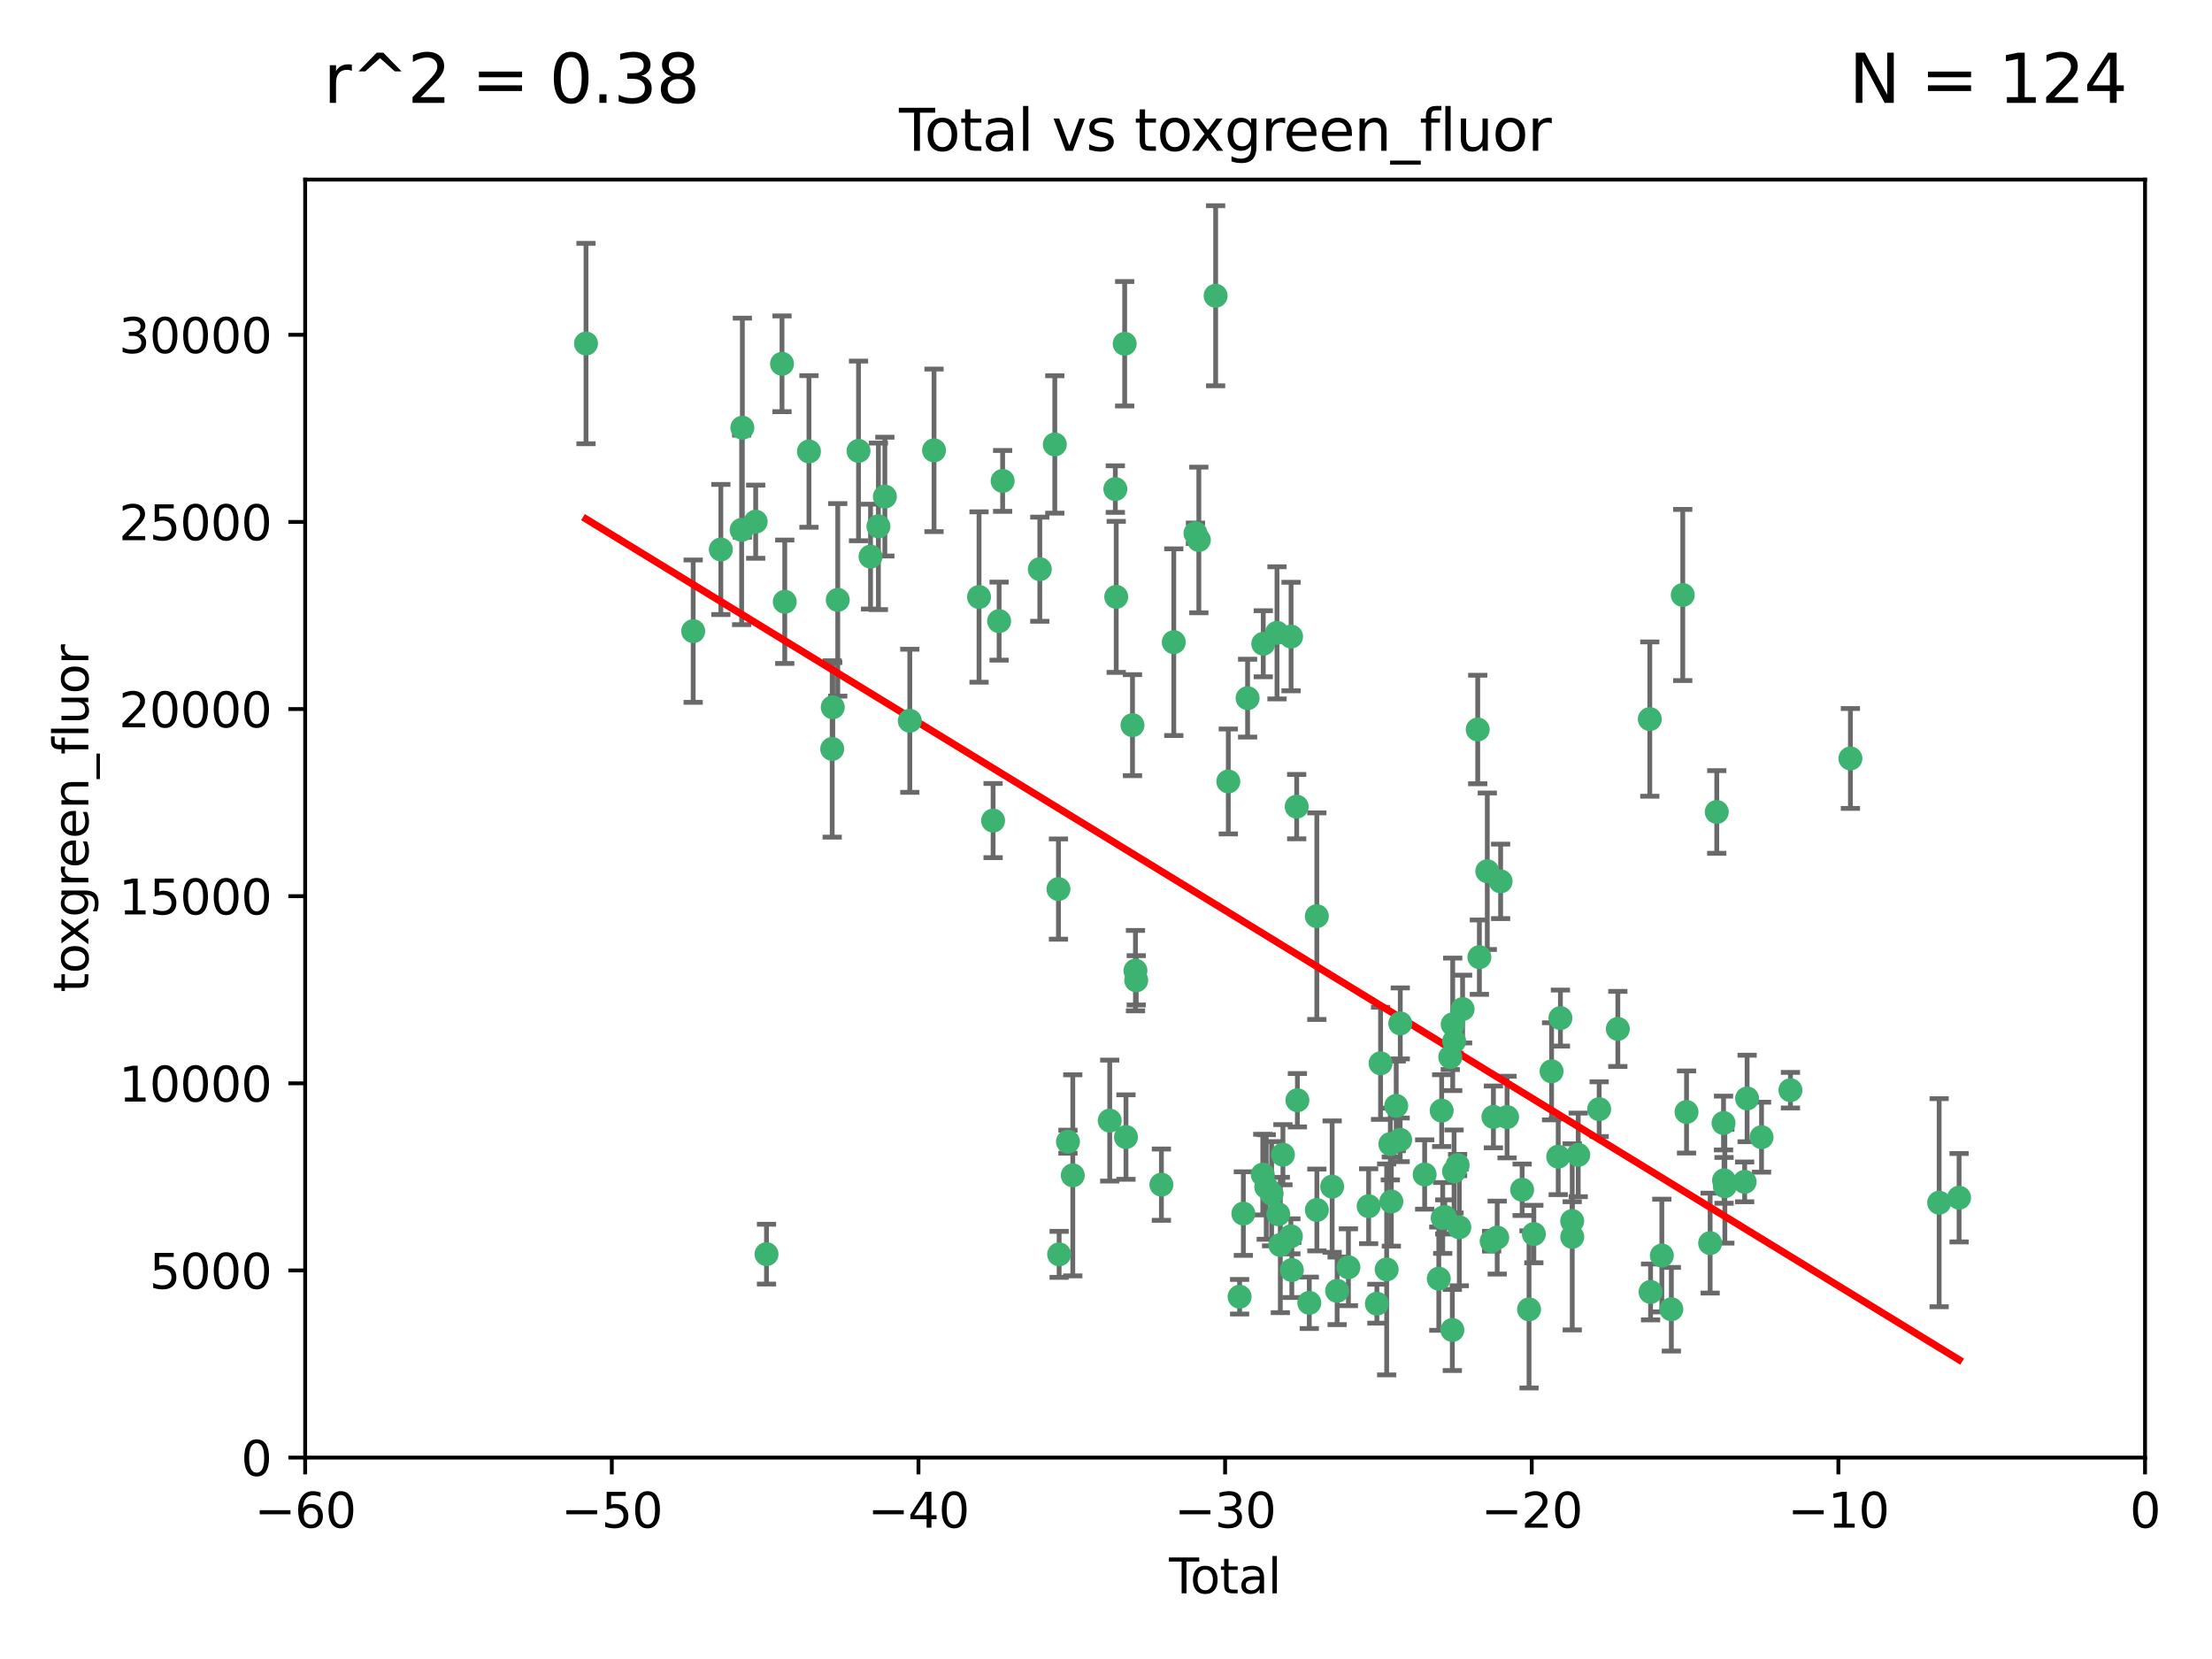 <?xml version="1.0" encoding="utf-8" standalone="no"?>
<!DOCTYPE svg PUBLIC "-//W3C//DTD SVG 1.1//EN"
  "http://www.w3.org/Graphics/SVG/1.1/DTD/svg11.dtd">
<svg xmlns:xlink="http://www.w3.org/1999/xlink" width="460.8pt" height="345.6pt" viewBox="0 0 460.8 345.6" xmlns="http://www.w3.org/2000/svg" version="1.1">
 <defs>
  <style type="text/css">*{stroke-linejoin: round; stroke-linecap: butt}</style>
 </defs>
 <g id="figure_1">
  <g id="patch_1">
   <path d="M 0 345.6 
L 460.8 345.6 
L 460.8 0 
L 0 0 
z
" style="fill: #ffffff"/>
  </g>
  <g id="axes_1">
   <g id="patch_2">
    <path d="M 63.571 303.64 
L 446.85 303.64 
L 446.85 37.411 
L 63.571 37.411 
z
" style="fill: #ffffff"/>
   </g>
   <g id="PathCollection_1">
    <defs>
     <path id="mcd51b6141a" d="M 0 1.118 
C 0.297 1.118 0.581 1 0.791 0.791 
C 1 0.581 1.118 0.297 1.118 0 
C 1.118 -0.297 1 -0.581 0.791 -0.791 
C 0.581 -1 0.297 -1.118 0 -1.118 
C -0.297 -1.118 -0.581 -1 -0.791 -0.791 
C -1 -0.581 -1.118 -0.297 -1.118 0 
C -1.118 0.297 -1 0.581 -0.791 0.791 
C -0.581 1 -0.297 1.118 0 1.118 
z
" style="stroke: #3cb371"/>
    </defs>
    <g clip-path="url(#p3abd4a15e1)">
     <use xlink:href="#mcd51b6141a" x="122.075" y="71.562" style="fill: #3cb371; stroke: #3cb371"/>
     <use xlink:href="#mcd51b6141a" x="144.404" y="131.48" style="fill: #3cb371; stroke: #3cb371"/>
     <use xlink:href="#mcd51b6141a" x="150.166" y="114.467" style="fill: #3cb371; stroke: #3cb371"/>
     <use xlink:href="#mcd51b6141a" x="154.499" y="110.38" style="fill: #3cb371; stroke: #3cb371"/>
     <use xlink:href="#mcd51b6141a" x="154.646" y="89.097" style="fill: #3cb371; stroke: #3cb371"/>
     <use xlink:href="#mcd51b6141a" x="157.422" y="108.676" style="fill: #3cb371; stroke: #3cb371"/>
     <use xlink:href="#mcd51b6141a" x="159.676" y="261.259" style="fill: #3cb371; stroke: #3cb371"/>
     <use xlink:href="#mcd51b6141a" x="162.908" y="75.786" style="fill: #3cb371; stroke: #3cb371"/>
     <use xlink:href="#mcd51b6141a" x="163.479" y="125.356" style="fill: #3cb371; stroke: #3cb371"/>
     <use xlink:href="#mcd51b6141a" x="168.522" y="94.046" style="fill: #3cb371; stroke: #3cb371"/>
     <use xlink:href="#mcd51b6141a" x="173.36" y="156.019" style="fill: #3cb371; stroke: #3cb371"/>
     <use xlink:href="#mcd51b6141a" x="173.478" y="147.335" style="fill: #3cb371; stroke: #3cb371"/>
     <use xlink:href="#mcd51b6141a" x="174.52" y="124.965" style="fill: #3cb371; stroke: #3cb371"/>
     <use xlink:href="#mcd51b6141a" x="178.846" y="93.933" style="fill: #3cb371; stroke: #3cb371"/>
     <use xlink:href="#mcd51b6141a" x="181.35" y="115.953" style="fill: #3cb371; stroke: #3cb371"/>
     <use xlink:href="#mcd51b6141a" x="182.989" y="109.646" style="fill: #3cb371; stroke: #3cb371"/>
     <use xlink:href="#mcd51b6141a" x="184.332" y="103.453" style="fill: #3cb371; stroke: #3cb371"/>
     <use xlink:href="#mcd51b6141a" x="189.528" y="150.153" style="fill: #3cb371; stroke: #3cb371"/>
     <use xlink:href="#mcd51b6141a" x="194.574" y="93.812" style="fill: #3cb371; stroke: #3cb371"/>
     <use xlink:href="#mcd51b6141a" x="203.952" y="124.367" style="fill: #3cb371; stroke: #3cb371"/>
     <use xlink:href="#mcd51b6141a" x="206.88" y="170.94" style="fill: #3cb371; stroke: #3cb371"/>
     <use xlink:href="#mcd51b6141a" x="208.133" y="129.389" style="fill: #3cb371; stroke: #3cb371"/>
     <use xlink:href="#mcd51b6141a" x="208.867" y="100.184" style="fill: #3cb371; stroke: #3cb371"/>
     <use xlink:href="#mcd51b6141a" x="216.611" y="118.577" style="fill: #3cb371; stroke: #3cb371"/>
     <use xlink:href="#mcd51b6141a" x="219.736" y="92.588" style="fill: #3cb371; stroke: #3cb371"/>
     <use xlink:href="#mcd51b6141a" x="220.495" y="185.208" style="fill: #3cb371; stroke: #3cb371"/>
     <use xlink:href="#mcd51b6141a" x="220.638" y="261.303" style="fill: #3cb371; stroke: #3cb371"/>
     <use xlink:href="#mcd51b6141a" x="222.475" y="237.833" style="fill: #3cb371; stroke: #3cb371"/>
     <use xlink:href="#mcd51b6141a" x="223.48" y="244.844" style="fill: #3cb371; stroke: #3cb371"/>
     <use xlink:href="#mcd51b6141a" x="231.176" y="233.44" style="fill: #3cb371; stroke: #3cb371"/>
     <use xlink:href="#mcd51b6141a" x="232.345" y="101.886" style="fill: #3cb371; stroke: #3cb371"/>
     <use xlink:href="#mcd51b6141a" x="232.53" y="124.337" style="fill: #3cb371; stroke: #3cb371"/>
     <use xlink:href="#mcd51b6141a" x="234.291" y="71.61" style="fill: #3cb371; stroke: #3cb371"/>
     <use xlink:href="#mcd51b6141a" x="234.56" y="236.871" style="fill: #3cb371; stroke: #3cb371"/>
     <use xlink:href="#mcd51b6141a" x="235.917" y="151.067" style="fill: #3cb371; stroke: #3cb371"/>
     <use xlink:href="#mcd51b6141a" x="236.539" y="202.203" style="fill: #3cb371; stroke: #3cb371"/>
     <use xlink:href="#mcd51b6141a" x="236.699" y="204.22" style="fill: #3cb371; stroke: #3cb371"/>
     <use xlink:href="#mcd51b6141a" x="241.942" y="246.787" style="fill: #3cb371; stroke: #3cb371"/>
     <use xlink:href="#mcd51b6141a" x="244.521" y="133.776" style="fill: #3cb371; stroke: #3cb371"/>
     <use xlink:href="#mcd51b6141a" x="249.037" y="111.087" style="fill: #3cb371; stroke: #3cb371"/>
     <use xlink:href="#mcd51b6141a" x="249.741" y="112.487" style="fill: #3cb371; stroke: #3cb371"/>
     <use xlink:href="#mcd51b6141a" x="253.24" y="61.614" style="fill: #3cb371; stroke: #3cb371"/>
     <use xlink:href="#mcd51b6141a" x="255.878" y="162.792" style="fill: #3cb371; stroke: #3cb371"/>
     <use xlink:href="#mcd51b6141a" x="258.233" y="270.13" style="fill: #3cb371; stroke: #3cb371"/>
     <use xlink:href="#mcd51b6141a" x="259.013" y="252.814" style="fill: #3cb371; stroke: #3cb371"/>
     <use xlink:href="#mcd51b6141a" x="259.897" y="145.439" style="fill: #3cb371; stroke: #3cb371"/>
     <use xlink:href="#mcd51b6141a" x="263.059" y="244.691" style="fill: #3cb371; stroke: #3cb371"/>
     <use xlink:href="#mcd51b6141a" x="263.163" y="134.104" style="fill: #3cb371; stroke: #3cb371"/>
     <use xlink:href="#mcd51b6141a" x="263.785" y="247.267" style="fill: #3cb371; stroke: #3cb371"/>
     <use xlink:href="#mcd51b6141a" x="264.901" y="248.674" style="fill: #3cb371; stroke: #3cb371"/>
     <use xlink:href="#mcd51b6141a" x="266.022" y="131.829" style="fill: #3cb371; stroke: #3cb371"/>
     <use xlink:href="#mcd51b6141a" x="266.284" y="252.941" style="fill: #3cb371; stroke: #3cb371"/>
     <use xlink:href="#mcd51b6141a" x="266.715" y="259.35" style="fill: #3cb371; stroke: #3cb371"/>
     <use xlink:href="#mcd51b6141a" x="267.259" y="240.543" style="fill: #3cb371; stroke: #3cb371"/>
     <use xlink:href="#mcd51b6141a" x="268.915" y="257.545" style="fill: #3cb371; stroke: #3cb371"/>
     <use xlink:href="#mcd51b6141a" x="268.956" y="132.603" style="fill: #3cb371; stroke: #3cb371"/>
     <use xlink:href="#mcd51b6141a" x="269.11" y="264.57" style="fill: #3cb371; stroke: #3cb371"/>
     <use xlink:href="#mcd51b6141a" x="270.123" y="168.036" style="fill: #3cb371; stroke: #3cb371"/>
     <use xlink:href="#mcd51b6141a" x="270.272" y="229.198" style="fill: #3cb371; stroke: #3cb371"/>
     <use xlink:href="#mcd51b6141a" x="272.749" y="271.4" style="fill: #3cb371; stroke: #3cb371"/>
     <use xlink:href="#mcd51b6141a" x="274.32" y="190.856" style="fill: #3cb371; stroke: #3cb371"/>
     <use xlink:href="#mcd51b6141a" x="274.329" y="252.059" style="fill: #3cb371; stroke: #3cb371"/>
     <use xlink:href="#mcd51b6141a" x="277.512" y="247.195" style="fill: #3cb371; stroke: #3cb371"/>
     <use xlink:href="#mcd51b6141a" x="278.547" y="268.906" style="fill: #3cb371; stroke: #3cb371"/>
     <use xlink:href="#mcd51b6141a" x="280.898" y="263.993" style="fill: #3cb371; stroke: #3cb371"/>
     <use xlink:href="#mcd51b6141a" x="285.113" y="251.277" style="fill: #3cb371; stroke: #3cb371"/>
     <use xlink:href="#mcd51b6141a" x="286.83" y="271.584" style="fill: #3cb371; stroke: #3cb371"/>
     <use xlink:href="#mcd51b6141a" x="287.598" y="221.508" style="fill: #3cb371; stroke: #3cb371"/>
     <use xlink:href="#mcd51b6141a" x="288.87" y="264.442" style="fill: #3cb371; stroke: #3cb371"/>
     <use xlink:href="#mcd51b6141a" x="289.632" y="238.323" style="fill: #3cb371; stroke: #3cb371"/>
     <use xlink:href="#mcd51b6141a" x="289.839" y="250.302" style="fill: #3cb371; stroke: #3cb371"/>
     <use xlink:href="#mcd51b6141a" x="290.857" y="230.378" style="fill: #3cb371; stroke: #3cb371"/>
     <use xlink:href="#mcd51b6141a" x="291.676" y="237.447" style="fill: #3cb371; stroke: #3cb371"/>
     <use xlink:href="#mcd51b6141a" x="291.701" y="213.194" style="fill: #3cb371; stroke: #3cb371"/>
     <use xlink:href="#mcd51b6141a" x="296.784" y="244.666" style="fill: #3cb371; stroke: #3cb371"/>
     <use xlink:href="#mcd51b6141a" x="299.727" y="266.371" style="fill: #3cb371; stroke: #3cb371"/>
     <use xlink:href="#mcd51b6141a" x="300.325" y="231.362" style="fill: #3cb371; stroke: #3cb371"/>
     <use xlink:href="#mcd51b6141a" x="300.54" y="253.724" style="fill: #3cb371; stroke: #3cb371"/>
     <use xlink:href="#mcd51b6141a" x="300.97" y="253.509" style="fill: #3cb371; stroke: #3cb371"/>
     <use xlink:href="#mcd51b6141a" x="302.119" y="220.207" style="fill: #3cb371; stroke: #3cb371"/>
     <use xlink:href="#mcd51b6141a" x="302.549" y="277.063" style="fill: #3cb371; stroke: #3cb371"/>
     <use xlink:href="#mcd51b6141a" x="302.627" y="213.39" style="fill: #3cb371; stroke: #3cb371"/>
     <use xlink:href="#mcd51b6141a" x="302.908" y="244.037" style="fill: #3cb371; stroke: #3cb371"/>
     <use xlink:href="#mcd51b6141a" x="302.924" y="216.908" style="fill: #3cb371; stroke: #3cb371"/>
     <use xlink:href="#mcd51b6141a" x="303.645" y="242.699" style="fill: #3cb371; stroke: #3cb371"/>
     <use xlink:href="#mcd51b6141a" x="303.999" y="255.666" style="fill: #3cb371; stroke: #3cb371"/>
     <use xlink:href="#mcd51b6141a" x="304.684" y="210.208" style="fill: #3cb371; stroke: #3cb371"/>
     <use xlink:href="#mcd51b6141a" x="307.838" y="151.97" style="fill: #3cb371; stroke: #3cb371"/>
     <use xlink:href="#mcd51b6141a" x="308.184" y="199.394" style="fill: #3cb371; stroke: #3cb371"/>
     <use xlink:href="#mcd51b6141a" x="309.83" y="181.494" style="fill: #3cb371; stroke: #3cb371"/>
     <use xlink:href="#mcd51b6141a" x="310.734" y="258.565" style="fill: #3cb371; stroke: #3cb371"/>
     <use xlink:href="#mcd51b6141a" x="311.105" y="232.67" style="fill: #3cb371; stroke: #3cb371"/>
     <use xlink:href="#mcd51b6141a" x="311.894" y="257.812" style="fill: #3cb371; stroke: #3cb371"/>
     <use xlink:href="#mcd51b6141a" x="312.607" y="183.606" style="fill: #3cb371; stroke: #3cb371"/>
     <use xlink:href="#mcd51b6141a" x="313.949" y="232.704" style="fill: #3cb371; stroke: #3cb371"/>
     <use xlink:href="#mcd51b6141a" x="317.09" y="247.85" style="fill: #3cb371; stroke: #3cb371"/>
     <use xlink:href="#mcd51b6141a" x="318.526" y="272.768" style="fill: #3cb371; stroke: #3cb371"/>
     <use xlink:href="#mcd51b6141a" x="319.527" y="257.076" style="fill: #3cb371; stroke: #3cb371"/>
     <use xlink:href="#mcd51b6141a" x="323.223" y="223.176" style="fill: #3cb371; stroke: #3cb371"/>
     <use xlink:href="#mcd51b6141a" x="324.605" y="240.958" style="fill: #3cb371; stroke: #3cb371"/>
     <use xlink:href="#mcd51b6141a" x="325.065" y="212.083" style="fill: #3cb371; stroke: #3cb371"/>
     <use xlink:href="#mcd51b6141a" x="327.515" y="254.362" style="fill: #3cb371; stroke: #3cb371"/>
     <use xlink:href="#mcd51b6141a" x="327.528" y="257.661" style="fill: #3cb371; stroke: #3cb371"/>
     <use xlink:href="#mcd51b6141a" x="328.774" y="240.585" style="fill: #3cb371; stroke: #3cb371"/>
     <use xlink:href="#mcd51b6141a" x="333.135" y="231.059" style="fill: #3cb371; stroke: #3cb371"/>
     <use xlink:href="#mcd51b6141a" x="337.025" y="214.339" style="fill: #3cb371; stroke: #3cb371"/>
     <use xlink:href="#mcd51b6141a" x="343.683" y="149.795" style="fill: #3cb371; stroke: #3cb371"/>
     <use xlink:href="#mcd51b6141a" x="343.846" y="269.137" style="fill: #3cb371; stroke: #3cb371"/>
     <use xlink:href="#mcd51b6141a" x="346.19" y="261.551" style="fill: #3cb371; stroke: #3cb371"/>
     <use xlink:href="#mcd51b6141a" x="348.174" y="272.741" style="fill: #3cb371; stroke: #3cb371"/>
     <use xlink:href="#mcd51b6141a" x="350.548" y="123.943" style="fill: #3cb371; stroke: #3cb371"/>
     <use xlink:href="#mcd51b6141a" x="351.336" y="231.646" style="fill: #3cb371; stroke: #3cb371"/>
     <use xlink:href="#mcd51b6141a" x="356.254" y="258.966" style="fill: #3cb371; stroke: #3cb371"/>
     <use xlink:href="#mcd51b6141a" x="357.632" y="169.147" style="fill: #3cb371; stroke: #3cb371"/>
     <use xlink:href="#mcd51b6141a" x="359.041" y="233.943" style="fill: #3cb371; stroke: #3cb371"/>
     <use xlink:href="#mcd51b6141a" x="359.15" y="245.892" style="fill: #3cb371; stroke: #3cb371"/>
     <use xlink:href="#mcd51b6141a" x="359.317" y="247.114" style="fill: #3cb371; stroke: #3cb371"/>
     <use xlink:href="#mcd51b6141a" x="363.442" y="246.204" style="fill: #3cb371; stroke: #3cb371"/>
     <use xlink:href="#mcd51b6141a" x="363.952" y="228.828" style="fill: #3cb371; stroke: #3cb371"/>
     <use xlink:href="#mcd51b6141a" x="366.961" y="236.892" style="fill: #3cb371; stroke: #3cb371"/>
     <use xlink:href="#mcd51b6141a" x="372.98" y="227.107" style="fill: #3cb371; stroke: #3cb371"/>
     <use xlink:href="#mcd51b6141a" x="385.474" y="157.999" style="fill: #3cb371; stroke: #3cb371"/>
     <use xlink:href="#mcd51b6141a" x="403.96" y="250.544" style="fill: #3cb371; stroke: #3cb371"/>
     <use xlink:href="#mcd51b6141a" x="408.113" y="249.505" style="fill: #3cb371; stroke: #3cb371"/>
    </g>
   </g>
   <g id="matplotlib.axis_1">
    <g id="xtick_1">
     <g id="line2d_1">
      <defs>
       <path id="m3ed9134d06" d="M 0 0 
L 0 3.5 
" style="stroke: #000000; stroke-width: 0.8"/>
      </defs>
      <g>
       <use xlink:href="#m3ed9134d06" x="63.571" y="303.64" style="stroke: #000000; stroke-width: 0.8"/>
      </g>
     </g>
     <g id="text_1">
      <!-- −60 -->
      <g transform="translate(53.019 318.238)scale(0.1 -0.1)">
       <defs>
        <path id="DejaVuSans-2212" d="M 678 2272 
L 4684 2272 
L 4684 1741 
L 678 1741 
L 678 2272 
z
" transform="scale(0.016)"/>
        <path id="DejaVuSans-36" d="M 2113 2584 
Q 1688 2584 1439 2293 
Q 1191 2003 1191 1497 
Q 1191 994 1439 701 
Q 1688 409 2113 409 
Q 2538 409 2786 701 
Q 3034 994 3034 1497 
Q 3034 2003 2786 2293 
Q 2538 2584 2113 2584 
z
M 3366 4563 
L 3366 3988 
Q 3128 4100 2886 4159 
Q 2644 4219 2406 4219 
Q 1781 4219 1451 3797 
Q 1122 3375 1075 2522 
Q 1259 2794 1537 2939 
Q 1816 3084 2150 3084 
Q 2853 3084 3261 2657 
Q 3669 2231 3669 1497 
Q 3669 778 3244 343 
Q 2819 -91 2113 -91 
Q 1303 -91 875 529 
Q 447 1150 447 2328 
Q 447 3434 972 4092 
Q 1497 4750 2381 4750 
Q 2619 4750 2861 4703 
Q 3103 4656 3366 4563 
z
" transform="scale(0.016)"/>
        <path id="DejaVuSans-30" d="M 2034 4250 
Q 1547 4250 1301 3770 
Q 1056 3291 1056 2328 
Q 1056 1369 1301 889 
Q 1547 409 2034 409 
Q 2525 409 2770 889 
Q 3016 1369 3016 2328 
Q 3016 3291 2770 3770 
Q 2525 4250 2034 4250 
z
M 2034 4750 
Q 2819 4750 3233 4129 
Q 3647 3509 3647 2328 
Q 3647 1150 3233 529 
Q 2819 -91 2034 -91 
Q 1250 -91 836 529 
Q 422 1150 422 2328 
Q 422 3509 836 4129 
Q 1250 4750 2034 4750 
z
" transform="scale(0.016)"/>
       </defs>
       <use xlink:href="#DejaVuSans-2212"/>
       <use xlink:href="#DejaVuSans-36" x="83.789"/>
       <use xlink:href="#DejaVuSans-30" x="147.412"/>
      </g>
     </g>
    </g>
    <g id="xtick_2">
     <g id="line2d_2">
      <g>
       <use xlink:href="#m3ed9134d06" x="127.451" y="303.64" style="stroke: #000000; stroke-width: 0.8"/>
      </g>
     </g>
     <g id="text_2">
      <!-- −50 -->
      <g transform="translate(116.899 318.238)scale(0.1 -0.1)">
       <defs>
        <path id="DejaVuSans-35" d="M 691 4666 
L 3169 4666 
L 3169 4134 
L 1269 4134 
L 1269 2991 
Q 1406 3038 1543 3061 
Q 1681 3084 1819 3084 
Q 2600 3084 3056 2656 
Q 3513 2228 3513 1497 
Q 3513 744 3044 326 
Q 2575 -91 1722 -91 
Q 1428 -91 1123 -41 
Q 819 9 494 109 
L 494 744 
Q 775 591 1075 516 
Q 1375 441 1709 441 
Q 2250 441 2565 725 
Q 2881 1009 2881 1497 
Q 2881 1984 2565 2268 
Q 2250 2553 1709 2553 
Q 1456 2553 1204 2497 
Q 953 2441 691 2322 
L 691 4666 
z
" transform="scale(0.016)"/>
       </defs>
       <use xlink:href="#DejaVuSans-2212"/>
       <use xlink:href="#DejaVuSans-35" x="83.789"/>
       <use xlink:href="#DejaVuSans-30" x="147.412"/>
      </g>
     </g>
    </g>
    <g id="xtick_3">
     <g id="line2d_3">
      <g>
       <use xlink:href="#m3ed9134d06" x="191.331" y="303.64" style="stroke: #000000; stroke-width: 0.8"/>
      </g>
     </g>
     <g id="text_3">
      <!-- −40 -->
      <g transform="translate(180.778 318.238)scale(0.1 -0.1)">
       <defs>
        <path id="DejaVuSans-34" d="M 2419 4116 
L 825 1625 
L 2419 1625 
L 2419 4116 
z
M 2253 4666 
L 3047 4666 
L 3047 1625 
L 3713 1625 
L 3713 1100 
L 3047 1100 
L 3047 0 
L 2419 0 
L 2419 1100 
L 313 1100 
L 313 1709 
L 2253 4666 
z
" transform="scale(0.016)"/>
       </defs>
       <use xlink:href="#DejaVuSans-2212"/>
       <use xlink:href="#DejaVuSans-34" x="83.789"/>
       <use xlink:href="#DejaVuSans-30" x="147.412"/>
      </g>
     </g>
    </g>
    <g id="xtick_4">
     <g id="line2d_4">
      <g>
       <use xlink:href="#m3ed9134d06" x="255.211" y="303.64" style="stroke: #000000; stroke-width: 0.8"/>
      </g>
     </g>
     <g id="text_4">
      <!-- −30 -->
      <g transform="translate(244.658 318.238)scale(0.1 -0.1)">
       <defs>
        <path id="DejaVuSans-33" d="M 2597 2516 
Q 3050 2419 3304 2112 
Q 3559 1806 3559 1356 
Q 3559 666 3084 287 
Q 2609 -91 1734 -91 
Q 1441 -91 1130 -33 
Q 819 25 488 141 
L 488 750 
Q 750 597 1062 519 
Q 1375 441 1716 441 
Q 2309 441 2620 675 
Q 2931 909 2931 1356 
Q 2931 1769 2642 2001 
Q 2353 2234 1838 2234 
L 1294 2234 
L 1294 2753 
L 1863 2753 
Q 2328 2753 2575 2939 
Q 2822 3125 2822 3475 
Q 2822 3834 2567 4026 
Q 2313 4219 1838 4219 
Q 1578 4219 1281 4162 
Q 984 4106 628 3988 
L 628 4550 
Q 988 4650 1302 4700 
Q 1616 4750 1894 4750 
Q 2613 4750 3031 4423 
Q 3450 4097 3450 3541 
Q 3450 3153 3228 2886 
Q 3006 2619 2597 2516 
z
" transform="scale(0.016)"/>
       </defs>
       <use xlink:href="#DejaVuSans-2212"/>
       <use xlink:href="#DejaVuSans-33" x="83.789"/>
       <use xlink:href="#DejaVuSans-30" x="147.412"/>
      </g>
     </g>
    </g>
    <g id="xtick_5">
     <g id="line2d_5">
      <g>
       <use xlink:href="#m3ed9134d06" x="319.09" y="303.64" style="stroke: #000000; stroke-width: 0.8"/>
      </g>
     </g>
     <g id="text_5">
      <!-- −20 -->
      <g transform="translate(308.538 318.238)scale(0.1 -0.1)">
       <defs>
        <path id="DejaVuSans-32" d="M 1228 531 
L 3431 531 
L 3431 0 
L 469 0 
L 469 531 
Q 828 903 1448 1529 
Q 2069 2156 2228 2338 
Q 2531 2678 2651 2914 
Q 2772 3150 2772 3378 
Q 2772 3750 2511 3984 
Q 2250 4219 1831 4219 
Q 1534 4219 1204 4116 
Q 875 4013 500 3803 
L 500 4441 
Q 881 4594 1212 4672 
Q 1544 4750 1819 4750 
Q 2544 4750 2975 4387 
Q 3406 4025 3406 3419 
Q 3406 3131 3298 2873 
Q 3191 2616 2906 2266 
Q 2828 2175 2409 1742 
Q 1991 1309 1228 531 
z
" transform="scale(0.016)"/>
       </defs>
       <use xlink:href="#DejaVuSans-2212"/>
       <use xlink:href="#DejaVuSans-32" x="83.789"/>
       <use xlink:href="#DejaVuSans-30" x="147.412"/>
      </g>
     </g>
    </g>
    <g id="xtick_6">
     <g id="line2d_6">
      <g>
       <use xlink:href="#m3ed9134d06" x="382.97" y="303.64" style="stroke: #000000; stroke-width: 0.8"/>
      </g>
     </g>
     <g id="text_6">
      <!-- −10 -->
      <g transform="translate(372.418 318.238)scale(0.1 -0.1)">
       <defs>
        <path id="DejaVuSans-31" d="M 794 531 
L 1825 531 
L 1825 4091 
L 703 3866 
L 703 4441 
L 1819 4666 
L 2450 4666 
L 2450 531 
L 3481 531 
L 3481 0 
L 794 0 
L 794 531 
z
" transform="scale(0.016)"/>
       </defs>
       <use xlink:href="#DejaVuSans-2212"/>
       <use xlink:href="#DejaVuSans-31" x="83.789"/>
       <use xlink:href="#DejaVuSans-30" x="147.412"/>
      </g>
     </g>
    </g>
    <g id="xtick_7">
     <g id="line2d_7">
      <g>
       <use xlink:href="#m3ed9134d06" x="446.85" y="303.64" style="stroke: #000000; stroke-width: 0.8"/>
      </g>
     </g>
     <g id="text_7">
      <!-- 0 -->
      <g transform="translate(443.669 318.238)scale(0.1 -0.1)">
       <use xlink:href="#DejaVuSans-30"/>
      </g>
     </g>
    </g>
    <g id="text_8">
     <!-- Total -->
     <g transform="translate(243.534 331.917)scale(0.1 -0.1)">
      <defs>
       <path id="DejaVuSans-54" d="M -19 4666 
L 3928 4666 
L 3928 4134 
L 2272 4134 
L 2272 0 
L 1638 0 
L 1638 4134 
L -19 4134 
L -19 4666 
z
" transform="scale(0.016)"/>
       <path id="DejaVuSans-6f" d="M 1959 3097 
Q 1497 3097 1228 2736 
Q 959 2375 959 1747 
Q 959 1119 1226 758 
Q 1494 397 1959 397 
Q 2419 397 2687 759 
Q 2956 1122 2956 1747 
Q 2956 2369 2687 2733 
Q 2419 3097 1959 3097 
z
M 1959 3584 
Q 2709 3584 3137 3096 
Q 3566 2609 3566 1747 
Q 3566 888 3137 398 
Q 2709 -91 1959 -91 
Q 1206 -91 779 398 
Q 353 888 353 1747 
Q 353 2609 779 3096 
Q 1206 3584 1959 3584 
z
" transform="scale(0.016)"/>
       <path id="DejaVuSans-74" d="M 1172 4494 
L 1172 3500 
L 2356 3500 
L 2356 3053 
L 1172 3053 
L 1172 1153 
Q 1172 725 1289 603 
Q 1406 481 1766 481 
L 2356 481 
L 2356 0 
L 1766 0 
Q 1100 0 847 248 
Q 594 497 594 1153 
L 594 3053 
L 172 3053 
L 172 3500 
L 594 3500 
L 594 4494 
L 1172 4494 
z
" transform="scale(0.016)"/>
       <path id="DejaVuSans-61" d="M 2194 1759 
Q 1497 1759 1228 1600 
Q 959 1441 959 1056 
Q 959 750 1161 570 
Q 1363 391 1709 391 
Q 2188 391 2477 730 
Q 2766 1069 2766 1631 
L 2766 1759 
L 2194 1759 
z
M 3341 1997 
L 3341 0 
L 2766 0 
L 2766 531 
Q 2569 213 2275 61 
Q 1981 -91 1556 -91 
Q 1019 -91 701 211 
Q 384 513 384 1019 
Q 384 1609 779 1909 
Q 1175 2209 1959 2209 
L 2766 2209 
L 2766 2266 
Q 2766 2663 2505 2880 
Q 2244 3097 1772 3097 
Q 1472 3097 1187 3025 
Q 903 2953 641 2809 
L 641 3341 
Q 956 3463 1253 3523 
Q 1550 3584 1831 3584 
Q 2591 3584 2966 3190 
Q 3341 2797 3341 1997 
z
" transform="scale(0.016)"/>
       <path id="DejaVuSans-6c" d="M 603 4863 
L 1178 4863 
L 1178 0 
L 603 0 
L 603 4863 
z
" transform="scale(0.016)"/>
      </defs>
      <use xlink:href="#DejaVuSans-54"/>
      <use xlink:href="#DejaVuSans-6f" x="44.084"/>
      <use xlink:href="#DejaVuSans-74" x="105.266"/>
      <use xlink:href="#DejaVuSans-61" x="144.475"/>
      <use xlink:href="#DejaVuSans-6c" x="205.754"/>
     </g>
    </g>
   </g>
   <g id="matplotlib.axis_2">
    <g id="ytick_1">
     <g id="line2d_8">
      <defs>
       <path id="m1dfdc8e237" d="M 0 0 
L -3.5 0 
" style="stroke: #000000; stroke-width: 0.8"/>
      </defs>
      <g>
       <use xlink:href="#m1dfdc8e237" x="63.571" y="303.64" style="stroke: #000000; stroke-width: 0.8"/>
      </g>
     </g>
     <g id="text_9">
      <!-- 0 -->
      <g transform="translate(50.209 307.439)scale(0.1 -0.1)">
       <use xlink:href="#DejaVuSans-30"/>
      </g>
     </g>
    </g>
    <g id="ytick_2">
     <g id="line2d_9">
      <g>
       <use xlink:href="#m1dfdc8e237" x="63.571" y="264.657" style="stroke: #000000; stroke-width: 0.8"/>
      </g>
     </g>
     <g id="text_10">
      <!-- 5000 -->
      <g transform="translate(31.121 268.457)scale(0.1 -0.1)">
       <use xlink:href="#DejaVuSans-35"/>
       <use xlink:href="#DejaVuSans-30" x="63.623"/>
       <use xlink:href="#DejaVuSans-30" x="127.246"/>
       <use xlink:href="#DejaVuSans-30" x="190.869"/>
      </g>
     </g>
    </g>
    <g id="ytick_3">
     <g id="line2d_10">
      <g>
       <use xlink:href="#m1dfdc8e237" x="63.571" y="225.675" style="stroke: #000000; stroke-width: 0.8"/>
      </g>
     </g>
     <g id="text_11">
      <!-- 10000 -->
      <g transform="translate(24.759 229.474)scale(0.1 -0.1)">
       <use xlink:href="#DejaVuSans-31"/>
       <use xlink:href="#DejaVuSans-30" x="63.623"/>
       <use xlink:href="#DejaVuSans-30" x="127.246"/>
       <use xlink:href="#DejaVuSans-30" x="190.869"/>
       <use xlink:href="#DejaVuSans-30" x="254.492"/>
      </g>
     </g>
    </g>
    <g id="ytick_4">
     <g id="line2d_11">
      <g>
       <use xlink:href="#m1dfdc8e237" x="63.571" y="186.692" style="stroke: #000000; stroke-width: 0.8"/>
      </g>
     </g>
     <g id="text_12">
      <!-- 15000 -->
      <g transform="translate(24.759 190.492)scale(0.1 -0.1)">
       <use xlink:href="#DejaVuSans-31"/>
       <use xlink:href="#DejaVuSans-35" x="63.623"/>
       <use xlink:href="#DejaVuSans-30" x="127.246"/>
       <use xlink:href="#DejaVuSans-30" x="190.869"/>
       <use xlink:href="#DejaVuSans-30" x="254.492"/>
      </g>
     </g>
    </g>
    <g id="ytick_5">
     <g id="line2d_12">
      <g>
       <use xlink:href="#m1dfdc8e237" x="63.571" y="147.71" style="stroke: #000000; stroke-width: 0.8"/>
      </g>
     </g>
     <g id="text_13">
      <!-- 20000 -->
      <g transform="translate(24.759 151.509)scale(0.1 -0.1)">
       <use xlink:href="#DejaVuSans-32"/>
       <use xlink:href="#DejaVuSans-30" x="63.623"/>
       <use xlink:href="#DejaVuSans-30" x="127.246"/>
       <use xlink:href="#DejaVuSans-30" x="190.869"/>
       <use xlink:href="#DejaVuSans-30" x="254.492"/>
      </g>
     </g>
    </g>
    <g id="ytick_6">
     <g id="line2d_13">
      <g>
       <use xlink:href="#m1dfdc8e237" x="63.571" y="108.727" style="stroke: #000000; stroke-width: 0.8"/>
      </g>
     </g>
     <g id="text_14">
      <!-- 25000 -->
      <g transform="translate(24.759 112.527)scale(0.1 -0.1)">
       <use xlink:href="#DejaVuSans-32"/>
       <use xlink:href="#DejaVuSans-35" x="63.623"/>
       <use xlink:href="#DejaVuSans-30" x="127.246"/>
       <use xlink:href="#DejaVuSans-30" x="190.869"/>
       <use xlink:href="#DejaVuSans-30" x="254.492"/>
      </g>
     </g>
    </g>
    <g id="ytick_7">
     <g id="line2d_14">
      <g>
       <use xlink:href="#m1dfdc8e237" x="63.571" y="69.745" style="stroke: #000000; stroke-width: 0.8"/>
      </g>
     </g>
     <g id="text_15">
      <!-- 30000 -->
      <g transform="translate(24.759 73.544)scale(0.1 -0.1)">
       <use xlink:href="#DejaVuSans-33"/>
       <use xlink:href="#DejaVuSans-30" x="63.623"/>
       <use xlink:href="#DejaVuSans-30" x="127.246"/>
       <use xlink:href="#DejaVuSans-30" x="190.869"/>
       <use xlink:href="#DejaVuSans-30" x="254.492"/>
      </g>
     </g>
    </g>
    <g id="text_16">
     <!-- toxgreen_fluor -->
     <g transform="translate(18.401 206.72)rotate(-90)scale(0.1 -0.1)">
      <defs>
       <path id="DejaVuSans-78" d="M 3513 3500 
L 2247 1797 
L 3578 0 
L 2900 0 
L 1881 1375 
L 863 0 
L 184 0 
L 1544 1831 
L 300 3500 
L 978 3500 
L 1906 2253 
L 2834 3500 
L 3513 3500 
z
" transform="scale(0.016)"/>
       <path id="DejaVuSans-67" d="M 2906 1791 
Q 2906 2416 2648 2759 
Q 2391 3103 1925 3103 
Q 1463 3103 1205 2759 
Q 947 2416 947 1791 
Q 947 1169 1205 825 
Q 1463 481 1925 481 
Q 2391 481 2648 825 
Q 2906 1169 2906 1791 
z
M 3481 434 
Q 3481 -459 3084 -895 
Q 2688 -1331 1869 -1331 
Q 1566 -1331 1297 -1286 
Q 1028 -1241 775 -1147 
L 775 -588 
Q 1028 -725 1275 -790 
Q 1522 -856 1778 -856 
Q 2344 -856 2625 -561 
Q 2906 -266 2906 331 
L 2906 616 
Q 2728 306 2450 153 
Q 2172 0 1784 0 
Q 1141 0 747 490 
Q 353 981 353 1791 
Q 353 2603 747 3093 
Q 1141 3584 1784 3584 
Q 2172 3584 2450 3431 
Q 2728 3278 2906 2969 
L 2906 3500 
L 3481 3500 
L 3481 434 
z
" transform="scale(0.016)"/>
       <path id="DejaVuSans-72" d="M 2631 2963 
Q 2534 3019 2420 3045 
Q 2306 3072 2169 3072 
Q 1681 3072 1420 2755 
Q 1159 2438 1159 1844 
L 1159 0 
L 581 0 
L 581 3500 
L 1159 3500 
L 1159 2956 
Q 1341 3275 1631 3429 
Q 1922 3584 2338 3584 
Q 2397 3584 2469 3576 
Q 2541 3569 2628 3553 
L 2631 2963 
z
" transform="scale(0.016)"/>
       <path id="DejaVuSans-65" d="M 3597 1894 
L 3597 1613 
L 953 1613 
Q 991 1019 1311 708 
Q 1631 397 2203 397 
Q 2534 397 2845 478 
Q 3156 559 3463 722 
L 3463 178 
Q 3153 47 2828 -22 
Q 2503 -91 2169 -91 
Q 1331 -91 842 396 
Q 353 884 353 1716 
Q 353 2575 817 3079 
Q 1281 3584 2069 3584 
Q 2775 3584 3186 3129 
Q 3597 2675 3597 1894 
z
M 3022 2063 
Q 3016 2534 2758 2815 
Q 2500 3097 2075 3097 
Q 1594 3097 1305 2825 
Q 1016 2553 972 2059 
L 3022 2063 
z
" transform="scale(0.016)"/>
       <path id="DejaVuSans-6e" d="M 3513 2113 
L 3513 0 
L 2938 0 
L 2938 2094 
Q 2938 2591 2744 2837 
Q 2550 3084 2163 3084 
Q 1697 3084 1428 2787 
Q 1159 2491 1159 1978 
L 1159 0 
L 581 0 
L 581 3500 
L 1159 3500 
L 1159 2956 
Q 1366 3272 1645 3428 
Q 1925 3584 2291 3584 
Q 2894 3584 3203 3211 
Q 3513 2838 3513 2113 
z
" transform="scale(0.016)"/>
       <path id="DejaVuSans-5f" d="M 3263 -1063 
L 3263 -1509 
L -63 -1509 
L -63 -1063 
L 3263 -1063 
z
" transform="scale(0.016)"/>
       <path id="DejaVuSans-66" d="M 2375 4863 
L 2375 4384 
L 1825 4384 
Q 1516 4384 1395 4259 
Q 1275 4134 1275 3809 
L 1275 3500 
L 2222 3500 
L 2222 3053 
L 1275 3053 
L 1275 0 
L 697 0 
L 697 3053 
L 147 3053 
L 147 3500 
L 697 3500 
L 697 3744 
Q 697 4328 969 4595 
Q 1241 4863 1831 4863 
L 2375 4863 
z
" transform="scale(0.016)"/>
       <path id="DejaVuSans-75" d="M 544 1381 
L 544 3500 
L 1119 3500 
L 1119 1403 
Q 1119 906 1312 657 
Q 1506 409 1894 409 
Q 2359 409 2629 706 
Q 2900 1003 2900 1516 
L 2900 3500 
L 3475 3500 
L 3475 0 
L 2900 0 
L 2900 538 
Q 2691 219 2414 64 
Q 2138 -91 1772 -91 
Q 1169 -91 856 284 
Q 544 659 544 1381 
z
M 1991 3584 
L 1991 3584 
z
" transform="scale(0.016)"/>
      </defs>
      <use xlink:href="#DejaVuSans-74"/>
      <use xlink:href="#DejaVuSans-6f" x="39.209"/>
      <use xlink:href="#DejaVuSans-78" x="97.266"/>
      <use xlink:href="#DejaVuSans-67" x="156.445"/>
      <use xlink:href="#DejaVuSans-72" x="219.922"/>
      <use xlink:href="#DejaVuSans-65" x="258.785"/>
      <use xlink:href="#DejaVuSans-65" x="320.309"/>
      <use xlink:href="#DejaVuSans-6e" x="381.832"/>
      <use xlink:href="#DejaVuSans-5f" x="445.211"/>
      <use xlink:href="#DejaVuSans-66" x="495.211"/>
      <use xlink:href="#DejaVuSans-6c" x="530.416"/>
      <use xlink:href="#DejaVuSans-75" x="558.199"/>
      <use xlink:href="#DejaVuSans-6f" x="621.578"/>
      <use xlink:href="#DejaVuSans-72" x="682.76"/>
     </g>
    </g>
   </g>
   <g id="LineCollection_1">
    <path d="M 122.075 92.434 
L 122.075 50.691 
" clip-path="url(#p3abd4a15e1)" style="fill: none; stroke: #696969"/>
    <path d="M 144.404 146.307 
L 144.404 116.654 
" clip-path="url(#p3abd4a15e1)" style="fill: none; stroke: #696969"/>
    <path d="M 150.166 128.017 
L 150.166 100.917 
" clip-path="url(#p3abd4a15e1)" style="fill: none; stroke: #696969"/>
    <path d="M 154.499 130.124 
L 154.499 90.636 
" clip-path="url(#p3abd4a15e1)" style="fill: none; stroke: #696969"/>
    <path d="M 154.646 111.917 
L 154.646 66.277 
" clip-path="url(#p3abd4a15e1)" style="fill: none; stroke: #696969"/>
    <path d="M 157.422 116.296 
L 157.422 101.057 
" clip-path="url(#p3abd4a15e1)" style="fill: none; stroke: #696969"/>
    <path d="M 159.676 267.49 
L 159.676 255.028 
" clip-path="url(#p3abd4a15e1)" style="fill: none; stroke: #696969"/>
    <path d="M 162.908 85.756 
L 162.908 65.815 
" clip-path="url(#p3abd4a15e1)" style="fill: none; stroke: #696969"/>
    <path d="M 163.479 138.211 
L 163.479 112.501 
" clip-path="url(#p3abd4a15e1)" style="fill: none; stroke: #696969"/>
    <path d="M 168.522 109.836 
L 168.522 78.257 
" clip-path="url(#p3abd4a15e1)" style="fill: none; stroke: #696969"/>
    <path d="M 173.36 174.39 
L 173.36 137.647 
" clip-path="url(#p3abd4a15e1)" style="fill: none; stroke: #696969"/>
    <path d="M 173.478 156.65 
L 173.478 138.02 
" clip-path="url(#p3abd4a15e1)" style="fill: none; stroke: #696969"/>
    <path d="M 174.52 145.018 
L 174.52 104.912 
" clip-path="url(#p3abd4a15e1)" style="fill: none; stroke: #696969"/>
    <path d="M 178.846 112.649 
L 178.846 75.218 
" clip-path="url(#p3abd4a15e1)" style="fill: none; stroke: #696969"/>
    <path d="M 181.35 126.872 
L 181.35 105.035 
" clip-path="url(#p3abd4a15e1)" style="fill: none; stroke: #696969"/>
    <path d="M 182.989 126.988 
L 182.989 92.305 
" clip-path="url(#p3abd4a15e1)" style="fill: none; stroke: #696969"/>
    <path d="M 184.332 115.826 
L 184.332 91.08 
" clip-path="url(#p3abd4a15e1)" style="fill: none; stroke: #696969"/>
    <path d="M 189.528 165.057 
L 189.528 135.25 
" clip-path="url(#p3abd4a15e1)" style="fill: none; stroke: #696969"/>
    <path d="M 194.574 110.745 
L 194.574 76.878 
" clip-path="url(#p3abd4a15e1)" style="fill: none; stroke: #696969"/>
    <path d="M 203.952 142.114 
L 203.952 106.621 
" clip-path="url(#p3abd4a15e1)" style="fill: none; stroke: #696969"/>
    <path d="M 206.88 178.667 
L 206.88 163.212 
" clip-path="url(#p3abd4a15e1)" style="fill: none; stroke: #696969"/>
    <path d="M 208.133 137.517 
L 208.133 121.262 
" clip-path="url(#p3abd4a15e1)" style="fill: none; stroke: #696969"/>
    <path d="M 208.867 106.525 
L 208.867 93.844 
" clip-path="url(#p3abd4a15e1)" style="fill: none; stroke: #696969"/>
    <path d="M 216.611 129.424 
L 216.611 107.731 
" clip-path="url(#p3abd4a15e1)" style="fill: none; stroke: #696969"/>
    <path d="M 219.736 106.902 
L 219.736 78.274 
" clip-path="url(#p3abd4a15e1)" style="fill: none; stroke: #696969"/>
    <path d="M 220.495 195.65 
L 220.495 174.765 
" clip-path="url(#p3abd4a15e1)" style="fill: none; stroke: #696969"/>
    <path d="M 220.638 266.097 
L 220.638 256.51 
" clip-path="url(#p3abd4a15e1)" style="fill: none; stroke: #696969"/>
    <path d="M 222.475 240.234 
L 222.475 235.431 
" clip-path="url(#p3abd4a15e1)" style="fill: none; stroke: #696969"/>
    <path d="M 223.48 265.789 
L 223.48 223.9 
" clip-path="url(#p3abd4a15e1)" style="fill: none; stroke: #696969"/>
    <path d="M 231.176 246.04 
L 231.176 220.841 
" clip-path="url(#p3abd4a15e1)" style="fill: none; stroke: #696969"/>
    <path d="M 232.345 106.741 
L 232.345 97.032 
" clip-path="url(#p3abd4a15e1)" style="fill: none; stroke: #696969"/>
    <path d="M 232.53 140.07 
L 232.53 108.604 
" clip-path="url(#p3abd4a15e1)" style="fill: none; stroke: #696969"/>
    <path d="M 234.291 84.576 
L 234.291 58.645 
" clip-path="url(#p3abd4a15e1)" style="fill: none; stroke: #696969"/>
    <path d="M 234.56 245.671 
L 234.56 228.072 
" clip-path="url(#p3abd4a15e1)" style="fill: none; stroke: #696969"/>
    <path d="M 235.917 161.588 
L 235.917 140.547 
" clip-path="url(#p3abd4a15e1)" style="fill: none; stroke: #696969"/>
    <path d="M 236.539 210.579 
L 236.539 193.826 
" clip-path="url(#p3abd4a15e1)" style="fill: none; stroke: #696969"/>
    <path d="M 236.699 209.352 
L 236.699 199.087 
" clip-path="url(#p3abd4a15e1)" style="fill: none; stroke: #696969"/>
    <path d="M 241.942 254.215 
L 241.942 239.358 
" clip-path="url(#p3abd4a15e1)" style="fill: none; stroke: #696969"/>
    <path d="M 244.521 153.222 
L 244.521 114.33 
" clip-path="url(#p3abd4a15e1)" style="fill: none; stroke: #696969"/>
    <path d="M 249.037 113.226 
L 249.037 108.949 
" clip-path="url(#p3abd4a15e1)" style="fill: none; stroke: #696969"/>
    <path d="M 249.741 127.655 
L 249.741 97.319 
" clip-path="url(#p3abd4a15e1)" style="fill: none; stroke: #696969"/>
    <path d="M 253.24 80.373 
L 253.24 42.855 
" clip-path="url(#p3abd4a15e1)" style="fill: none; stroke: #696969"/>
    <path d="M 255.878 173.718 
L 255.878 151.865 
" clip-path="url(#p3abd4a15e1)" style="fill: none; stroke: #696969"/>
    <path d="M 258.233 273.73 
L 258.233 266.53 
" clip-path="url(#p3abd4a15e1)" style="fill: none; stroke: #696969"/>
    <path d="M 259.013 261.522 
L 259.013 244.105 
" clip-path="url(#p3abd4a15e1)" style="fill: none; stroke: #696969"/>
    <path d="M 259.897 153.546 
L 259.897 137.331 
" clip-path="url(#p3abd4a15e1)" style="fill: none; stroke: #696969"/>
    <path d="M 263.059 253.088 
L 263.059 236.294 
" clip-path="url(#p3abd4a15e1)" style="fill: none; stroke: #696969"/>
    <path d="M 263.163 140.983 
L 263.163 127.226 
" clip-path="url(#p3abd4a15e1)" style="fill: none; stroke: #696969"/>
    <path d="M 263.785 258.157 
L 263.785 236.377 
" clip-path="url(#p3abd4a15e1)" style="fill: none; stroke: #696969"/>
    <path d="M 264.901 259.535 
L 264.901 237.813 
" clip-path="url(#p3abd4a15e1)" style="fill: none; stroke: #696969"/>
    <path d="M 266.022 145.591 
L 266.022 118.067 
" clip-path="url(#p3abd4a15e1)" style="fill: none; stroke: #696969"/>
    <path d="M 266.284 253.603 
L 266.284 252.279 
" clip-path="url(#p3abd4a15e1)" style="fill: none; stroke: #696969"/>
    <path d="M 266.715 273.451 
L 266.715 245.249 
" clip-path="url(#p3abd4a15e1)" style="fill: none; stroke: #696969"/>
    <path d="M 267.259 246.81 
L 267.259 234.275 
" clip-path="url(#p3abd4a15e1)" style="fill: none; stroke: #696969"/>
    <path d="M 268.915 261.193 
L 268.915 253.898 
" clip-path="url(#p3abd4a15e1)" style="fill: none; stroke: #696969"/>
    <path d="M 268.956 143.904 
L 268.956 121.303 
" clip-path="url(#p3abd4a15e1)" style="fill: none; stroke: #696969"/>
    <path d="M 269.11 270.294 
L 269.11 258.847 
" clip-path="url(#p3abd4a15e1)" style="fill: none; stroke: #696969"/>
    <path d="M 270.123 174.742 
L 270.123 161.329 
" clip-path="url(#p3abd4a15e1)" style="fill: none; stroke: #696969"/>
    <path d="M 270.272 234.763 
L 270.272 223.632 
" clip-path="url(#p3abd4a15e1)" style="fill: none; stroke: #696969"/>
    <path d="M 272.749 276.759 
L 272.749 266.041 
" clip-path="url(#p3abd4a15e1)" style="fill: none; stroke: #696969"/>
    <path d="M 274.32 212.373 
L 274.32 169.339 
" clip-path="url(#p3abd4a15e1)" style="fill: none; stroke: #696969"/>
    <path d="M 274.329 260.585 
L 274.329 243.534 
" clip-path="url(#p3abd4a15e1)" style="fill: none; stroke: #696969"/>
    <path d="M 277.512 260.88 
L 277.512 233.51 
" clip-path="url(#p3abd4a15e1)" style="fill: none; stroke: #696969"/>
    <path d="M 278.547 275.94 
L 278.547 261.871 
" clip-path="url(#p3abd4a15e1)" style="fill: none; stroke: #696969"/>
    <path d="M 280.898 272.003 
L 280.898 255.982 
" clip-path="url(#p3abd4a15e1)" style="fill: none; stroke: #696969"/>
    <path d="M 285.113 259.072 
L 285.113 243.481 
" clip-path="url(#p3abd4a15e1)" style="fill: none; stroke: #696969"/>
    <path d="M 286.83 275.64 
L 286.83 267.529 
" clip-path="url(#p3abd4a15e1)" style="fill: none; stroke: #696969"/>
    <path d="M 287.598 233.182 
L 287.598 209.833 
" clip-path="url(#p3abd4a15e1)" style="fill: none; stroke: #696969"/>
    <path d="M 288.87 286.412 
L 288.87 242.472 
" clip-path="url(#p3abd4a15e1)" style="fill: none; stroke: #696969"/>
    <path d="M 289.632 245.797 
L 289.632 230.849 
" clip-path="url(#p3abd4a15e1)" style="fill: none; stroke: #696969"/>
    <path d="M 289.839 259.588 
L 289.839 241.016 
" clip-path="url(#p3abd4a15e1)" style="fill: none; stroke: #696969"/>
    <path d="M 290.857 239.72 
L 290.857 221.037 
" clip-path="url(#p3abd4a15e1)" style="fill: none; stroke: #696969"/>
    <path d="M 291.676 241.997 
L 291.676 232.897 
" clip-path="url(#p3abd4a15e1)" style="fill: none; stroke: #696969"/>
    <path d="M 291.701 220.586 
L 291.701 205.801 
" clip-path="url(#p3abd4a15e1)" style="fill: none; stroke: #696969"/>
    <path d="M 296.784 251.882 
L 296.784 237.45 
" clip-path="url(#p3abd4a15e1)" style="fill: none; stroke: #696969"/>
    <path d="M 299.727 277.129 
L 299.727 255.613 
" clip-path="url(#p3abd4a15e1)" style="fill: none; stroke: #696969"/>
    <path d="M 300.325 238.843 
L 300.325 223.882 
" clip-path="url(#p3abd4a15e1)" style="fill: none; stroke: #696969"/>
    <path d="M 300.54 261.105 
L 300.54 246.342 
" clip-path="url(#p3abd4a15e1)" style="fill: none; stroke: #696969"/>
    <path d="M 300.97 257.063 
L 300.97 249.955 
" clip-path="url(#p3abd4a15e1)" style="fill: none; stroke: #696969"/>
    <path d="M 302.119 222.806 
L 302.119 217.608 
" clip-path="url(#p3abd4a15e1)" style="fill: none; stroke: #696969"/>
    <path d="M 302.549 285.505 
L 302.549 268.621 
" clip-path="url(#p3abd4a15e1)" style="fill: none; stroke: #696969"/>
    <path d="M 302.627 227.19 
L 302.627 199.591 
" clip-path="url(#p3abd4a15e1)" style="fill: none; stroke: #696969"/>
    <path d="M 302.908 252.678 
L 302.908 235.395 
" clip-path="url(#p3abd4a15e1)" style="fill: none; stroke: #696969"/>
    <path d="M 302.924 219.374 
L 302.924 214.442 
" clip-path="url(#p3abd4a15e1)" style="fill: none; stroke: #696969"/>
    <path d="M 303.645 244.917 
L 303.645 240.482 
" clip-path="url(#p3abd4a15e1)" style="fill: none; stroke: #696969"/>
    <path d="M 303.999 267.849 
L 303.999 243.483 
" clip-path="url(#p3abd4a15e1)" style="fill: none; stroke: #696969"/>
    <path d="M 304.684 217.272 
L 304.684 203.144 
" clip-path="url(#p3abd4a15e1)" style="fill: none; stroke: #696969"/>
    <path d="M 307.838 163.271 
L 307.838 140.669 
" clip-path="url(#p3abd4a15e1)" style="fill: none; stroke: #696969"/>
    <path d="M 308.184 207.137 
L 308.184 191.65 
" clip-path="url(#p3abd4a15e1)" style="fill: none; stroke: #696969"/>
    <path d="M 309.83 197.796 
L 309.83 165.192 
" clip-path="url(#p3abd4a15e1)" style="fill: none; stroke: #696969"/>
    <path d="M 310.734 260.625 
L 310.734 256.505 
" clip-path="url(#p3abd4a15e1)" style="fill: none; stroke: #696969"/>
    <path d="M 311.105 239.106 
L 311.105 226.235 
" clip-path="url(#p3abd4a15e1)" style="fill: none; stroke: #696969"/>
    <path d="M 311.894 265.41 
L 311.894 250.214 
" clip-path="url(#p3abd4a15e1)" style="fill: none; stroke: #696969"/>
    <path d="M 312.607 191.362 
L 312.607 175.85 
" clip-path="url(#p3abd4a15e1)" style="fill: none; stroke: #696969"/>
    <path d="M 313.949 241.211 
L 313.949 224.198 
" clip-path="url(#p3abd4a15e1)" style="fill: none; stroke: #696969"/>
    <path d="M 317.09 253.211 
L 317.09 242.49 
" clip-path="url(#p3abd4a15e1)" style="fill: none; stroke: #696969"/>
    <path d="M 318.526 289.135 
L 318.526 256.401 
" clip-path="url(#p3abd4a15e1)" style="fill: none; stroke: #696969"/>
    <path d="M 319.527 263.063 
L 319.527 251.09 
" clip-path="url(#p3abd4a15e1)" style="fill: none; stroke: #696969"/>
    <path d="M 323.223 233.292 
L 323.223 213.059 
" clip-path="url(#p3abd4a15e1)" style="fill: none; stroke: #696969"/>
    <path d="M 324.605 248.861 
L 324.605 233.054 
" clip-path="url(#p3abd4a15e1)" style="fill: none; stroke: #696969"/>
    <path d="M 325.065 217.914 
L 325.065 206.252 
" clip-path="url(#p3abd4a15e1)" style="fill: none; stroke: #696969"/>
    <path d="M 327.515 258.391 
L 327.515 250.333 
" clip-path="url(#p3abd4a15e1)" style="fill: none; stroke: #696969"/>
    <path d="M 327.528 277.044 
L 327.528 238.278 
" clip-path="url(#p3abd4a15e1)" style="fill: none; stroke: #696969"/>
    <path d="M 328.774 249.29 
L 328.774 231.879 
" clip-path="url(#p3abd4a15e1)" style="fill: none; stroke: #696969"/>
    <path d="M 333.135 236.759 
L 333.135 225.358 
" clip-path="url(#p3abd4a15e1)" style="fill: none; stroke: #696969"/>
    <path d="M 337.025 222.158 
L 337.025 206.52 
" clip-path="url(#p3abd4a15e1)" style="fill: none; stroke: #696969"/>
    <path d="M 343.683 165.867 
L 343.683 133.723 
" clip-path="url(#p3abd4a15e1)" style="fill: none; stroke: #696969"/>
    <path d="M 343.846 274.956 
L 343.846 263.317 
" clip-path="url(#p3abd4a15e1)" style="fill: none; stroke: #696969"/>
    <path d="M 346.19 273.286 
L 346.19 249.816 
" clip-path="url(#p3abd4a15e1)" style="fill: none; stroke: #696969"/>
    <path d="M 348.174 281.454 
L 348.174 264.027 
" clip-path="url(#p3abd4a15e1)" style="fill: none; stroke: #696969"/>
    <path d="M 350.548 141.769 
L 350.548 106.117 
" clip-path="url(#p3abd4a15e1)" style="fill: none; stroke: #696969"/>
    <path d="M 351.336 240.199 
L 351.336 223.093 
" clip-path="url(#p3abd4a15e1)" style="fill: none; stroke: #696969"/>
    <path d="M 356.254 269.373 
L 356.254 248.559 
" clip-path="url(#p3abd4a15e1)" style="fill: none; stroke: #696969"/>
    <path d="M 357.632 177.757 
L 357.632 160.538 
" clip-path="url(#p3abd4a15e1)" style="fill: none; stroke: #696969"/>
    <path d="M 359.041 239.548 
L 359.041 228.338 
" clip-path="url(#p3abd4a15e1)" style="fill: none; stroke: #696969"/>
    <path d="M 359.15 250.663 
L 359.15 241.12 
" clip-path="url(#p3abd4a15e1)" style="fill: none; stroke: #696969"/>
    <path d="M 359.317 258.965 
L 359.317 235.264 
" clip-path="url(#p3abd4a15e1)" style="fill: none; stroke: #696969"/>
    <path d="M 363.442 250.348 
L 363.442 242.06 
" clip-path="url(#p3abd4a15e1)" style="fill: none; stroke: #696969"/>
    <path d="M 363.952 237.837 
L 363.952 219.82 
" clip-path="url(#p3abd4a15e1)" style="fill: none; stroke: #696969"/>
    <path d="M 366.961 244.18 
L 366.961 229.604 
" clip-path="url(#p3abd4a15e1)" style="fill: none; stroke: #696969"/>
    <path d="M 372.98 230.811 
L 372.98 223.403 
" clip-path="url(#p3abd4a15e1)" style="fill: none; stroke: #696969"/>
    <path d="M 385.474 168.403 
L 385.474 147.594 
" clip-path="url(#p3abd4a15e1)" style="fill: none; stroke: #696969"/>
    <path d="M 403.96 272.215 
L 403.96 228.872 
" clip-path="url(#p3abd4a15e1)" style="fill: none; stroke: #696969"/>
    <path d="M 408.113 258.71 
L 408.113 240.299 
" clip-path="url(#p3abd4a15e1)" style="fill: none; stroke: #696969"/>
   </g>
   <g id="line2d_15">
    <defs>
     <path id="m09a90228ef" d="M 2 0 
L -2 -0 
" style="stroke: #696969"/>
    </defs>
    <g clip-path="url(#p3abd4a15e1)">
     <use xlink:href="#m09a90228ef" x="122.075" y="92.434" style="fill: #696969; stroke: #696969"/>
     <use xlink:href="#m09a90228ef" x="144.404" y="146.307" style="fill: #696969; stroke: #696969"/>
     <use xlink:href="#m09a90228ef" x="150.166" y="128.017" style="fill: #696969; stroke: #696969"/>
     <use xlink:href="#m09a90228ef" x="154.499" y="130.124" style="fill: #696969; stroke: #696969"/>
     <use xlink:href="#m09a90228ef" x="154.646" y="111.917" style="fill: #696969; stroke: #696969"/>
     <use xlink:href="#m09a90228ef" x="157.422" y="116.296" style="fill: #696969; stroke: #696969"/>
     <use xlink:href="#m09a90228ef" x="159.676" y="267.49" style="fill: #696969; stroke: #696969"/>
     <use xlink:href="#m09a90228ef" x="162.908" y="85.756" style="fill: #696969; stroke: #696969"/>
     <use xlink:href="#m09a90228ef" x="163.479" y="138.211" style="fill: #696969; stroke: #696969"/>
     <use xlink:href="#m09a90228ef" x="168.522" y="109.836" style="fill: #696969; stroke: #696969"/>
     <use xlink:href="#m09a90228ef" x="173.36" y="174.39" style="fill: #696969; stroke: #696969"/>
     <use xlink:href="#m09a90228ef" x="173.478" y="156.65" style="fill: #696969; stroke: #696969"/>
     <use xlink:href="#m09a90228ef" x="174.52" y="145.018" style="fill: #696969; stroke: #696969"/>
     <use xlink:href="#m09a90228ef" x="178.846" y="112.649" style="fill: #696969; stroke: #696969"/>
     <use xlink:href="#m09a90228ef" x="181.35" y="126.872" style="fill: #696969; stroke: #696969"/>
     <use xlink:href="#m09a90228ef" x="182.989" y="126.988" style="fill: #696969; stroke: #696969"/>
     <use xlink:href="#m09a90228ef" x="184.332" y="115.826" style="fill: #696969; stroke: #696969"/>
     <use xlink:href="#m09a90228ef" x="189.528" y="165.057" style="fill: #696969; stroke: #696969"/>
     <use xlink:href="#m09a90228ef" x="194.574" y="110.745" style="fill: #696969; stroke: #696969"/>
     <use xlink:href="#m09a90228ef" x="203.952" y="142.114" style="fill: #696969; stroke: #696969"/>
     <use xlink:href="#m09a90228ef" x="206.88" y="178.667" style="fill: #696969; stroke: #696969"/>
     <use xlink:href="#m09a90228ef" x="208.133" y="137.517" style="fill: #696969; stroke: #696969"/>
     <use xlink:href="#m09a90228ef" x="208.867" y="106.525" style="fill: #696969; stroke: #696969"/>
     <use xlink:href="#m09a90228ef" x="216.611" y="129.424" style="fill: #696969; stroke: #696969"/>
     <use xlink:href="#m09a90228ef" x="219.736" y="106.902" style="fill: #696969; stroke: #696969"/>
     <use xlink:href="#m09a90228ef" x="220.495" y="195.65" style="fill: #696969; stroke: #696969"/>
     <use xlink:href="#m09a90228ef" x="220.638" y="266.097" style="fill: #696969; stroke: #696969"/>
     <use xlink:href="#m09a90228ef" x="222.475" y="240.234" style="fill: #696969; stroke: #696969"/>
     <use xlink:href="#m09a90228ef" x="223.48" y="265.789" style="fill: #696969; stroke: #696969"/>
     <use xlink:href="#m09a90228ef" x="231.176" y="246.04" style="fill: #696969; stroke: #696969"/>
     <use xlink:href="#m09a90228ef" x="232.345" y="106.741" style="fill: #696969; stroke: #696969"/>
     <use xlink:href="#m09a90228ef" x="232.53" y="140.07" style="fill: #696969; stroke: #696969"/>
     <use xlink:href="#m09a90228ef" x="234.291" y="84.576" style="fill: #696969; stroke: #696969"/>
     <use xlink:href="#m09a90228ef" x="234.56" y="245.671" style="fill: #696969; stroke: #696969"/>
     <use xlink:href="#m09a90228ef" x="235.917" y="161.588" style="fill: #696969; stroke: #696969"/>
     <use xlink:href="#m09a90228ef" x="236.539" y="210.579" style="fill: #696969; stroke: #696969"/>
     <use xlink:href="#m09a90228ef" x="236.699" y="209.352" style="fill: #696969; stroke: #696969"/>
     <use xlink:href="#m09a90228ef" x="241.942" y="254.215" style="fill: #696969; stroke: #696969"/>
     <use xlink:href="#m09a90228ef" x="244.521" y="153.222" style="fill: #696969; stroke: #696969"/>
     <use xlink:href="#m09a90228ef" x="249.037" y="113.226" style="fill: #696969; stroke: #696969"/>
     <use xlink:href="#m09a90228ef" x="249.741" y="127.655" style="fill: #696969; stroke: #696969"/>
     <use xlink:href="#m09a90228ef" x="253.24" y="80.373" style="fill: #696969; stroke: #696969"/>
     <use xlink:href="#m09a90228ef" x="255.878" y="173.718" style="fill: #696969; stroke: #696969"/>
     <use xlink:href="#m09a90228ef" x="258.233" y="273.73" style="fill: #696969; stroke: #696969"/>
     <use xlink:href="#m09a90228ef" x="259.013" y="261.522" style="fill: #696969; stroke: #696969"/>
     <use xlink:href="#m09a90228ef" x="259.897" y="153.546" style="fill: #696969; stroke: #696969"/>
     <use xlink:href="#m09a90228ef" x="263.059" y="253.088" style="fill: #696969; stroke: #696969"/>
     <use xlink:href="#m09a90228ef" x="263.163" y="140.983" style="fill: #696969; stroke: #696969"/>
     <use xlink:href="#m09a90228ef" x="263.785" y="258.157" style="fill: #696969; stroke: #696969"/>
     <use xlink:href="#m09a90228ef" x="264.901" y="259.535" style="fill: #696969; stroke: #696969"/>
     <use xlink:href="#m09a90228ef" x="266.022" y="145.591" style="fill: #696969; stroke: #696969"/>
     <use xlink:href="#m09a90228ef" x="266.284" y="253.603" style="fill: #696969; stroke: #696969"/>
     <use xlink:href="#m09a90228ef" x="266.715" y="273.451" style="fill: #696969; stroke: #696969"/>
     <use xlink:href="#m09a90228ef" x="267.259" y="246.81" style="fill: #696969; stroke: #696969"/>
     <use xlink:href="#m09a90228ef" x="268.915" y="261.193" style="fill: #696969; stroke: #696969"/>
     <use xlink:href="#m09a90228ef" x="268.956" y="143.904" style="fill: #696969; stroke: #696969"/>
     <use xlink:href="#m09a90228ef" x="269.11" y="270.294" style="fill: #696969; stroke: #696969"/>
     <use xlink:href="#m09a90228ef" x="270.123" y="174.742" style="fill: #696969; stroke: #696969"/>
     <use xlink:href="#m09a90228ef" x="270.272" y="234.763" style="fill: #696969; stroke: #696969"/>
     <use xlink:href="#m09a90228ef" x="272.749" y="276.759" style="fill: #696969; stroke: #696969"/>
     <use xlink:href="#m09a90228ef" x="274.32" y="212.373" style="fill: #696969; stroke: #696969"/>
     <use xlink:href="#m09a90228ef" x="274.329" y="260.585" style="fill: #696969; stroke: #696969"/>
     <use xlink:href="#m09a90228ef" x="277.512" y="260.88" style="fill: #696969; stroke: #696969"/>
     <use xlink:href="#m09a90228ef" x="278.547" y="275.94" style="fill: #696969; stroke: #696969"/>
     <use xlink:href="#m09a90228ef" x="280.898" y="272.003" style="fill: #696969; stroke: #696969"/>
     <use xlink:href="#m09a90228ef" x="285.113" y="259.072" style="fill: #696969; stroke: #696969"/>
     <use xlink:href="#m09a90228ef" x="286.83" y="275.64" style="fill: #696969; stroke: #696969"/>
     <use xlink:href="#m09a90228ef" x="287.598" y="233.182" style="fill: #696969; stroke: #696969"/>
     <use xlink:href="#m09a90228ef" x="288.87" y="286.412" style="fill: #696969; stroke: #696969"/>
     <use xlink:href="#m09a90228ef" x="289.632" y="245.797" style="fill: #696969; stroke: #696969"/>
     <use xlink:href="#m09a90228ef" x="289.839" y="259.588" style="fill: #696969; stroke: #696969"/>
     <use xlink:href="#m09a90228ef" x="290.857" y="239.72" style="fill: #696969; stroke: #696969"/>
     <use xlink:href="#m09a90228ef" x="291.676" y="241.997" style="fill: #696969; stroke: #696969"/>
     <use xlink:href="#m09a90228ef" x="291.701" y="220.586" style="fill: #696969; stroke: #696969"/>
     <use xlink:href="#m09a90228ef" x="296.784" y="251.882" style="fill: #696969; stroke: #696969"/>
     <use xlink:href="#m09a90228ef" x="299.727" y="277.129" style="fill: #696969; stroke: #696969"/>
     <use xlink:href="#m09a90228ef" x="300.325" y="238.843" style="fill: #696969; stroke: #696969"/>
     <use xlink:href="#m09a90228ef" x="300.54" y="261.105" style="fill: #696969; stroke: #696969"/>
     <use xlink:href="#m09a90228ef" x="300.97" y="257.063" style="fill: #696969; stroke: #696969"/>
     <use xlink:href="#m09a90228ef" x="302.119" y="222.806" style="fill: #696969; stroke: #696969"/>
     <use xlink:href="#m09a90228ef" x="302.549" y="285.505" style="fill: #696969; stroke: #696969"/>
     <use xlink:href="#m09a90228ef" x="302.627" y="227.19" style="fill: #696969; stroke: #696969"/>
     <use xlink:href="#m09a90228ef" x="302.908" y="252.678" style="fill: #696969; stroke: #696969"/>
     <use xlink:href="#m09a90228ef" x="302.924" y="219.374" style="fill: #696969; stroke: #696969"/>
     <use xlink:href="#m09a90228ef" x="303.645" y="244.917" style="fill: #696969; stroke: #696969"/>
     <use xlink:href="#m09a90228ef" x="303.999" y="267.849" style="fill: #696969; stroke: #696969"/>
     <use xlink:href="#m09a90228ef" x="304.684" y="217.272" style="fill: #696969; stroke: #696969"/>
     <use xlink:href="#m09a90228ef" x="307.838" y="163.271" style="fill: #696969; stroke: #696969"/>
     <use xlink:href="#m09a90228ef" x="308.184" y="207.137" style="fill: #696969; stroke: #696969"/>
     <use xlink:href="#m09a90228ef" x="309.83" y="197.796" style="fill: #696969; stroke: #696969"/>
     <use xlink:href="#m09a90228ef" x="310.734" y="260.625" style="fill: #696969; stroke: #696969"/>
     <use xlink:href="#m09a90228ef" x="311.105" y="239.106" style="fill: #696969; stroke: #696969"/>
     <use xlink:href="#m09a90228ef" x="311.894" y="265.41" style="fill: #696969; stroke: #696969"/>
     <use xlink:href="#m09a90228ef" x="312.607" y="191.362" style="fill: #696969; stroke: #696969"/>
     <use xlink:href="#m09a90228ef" x="313.949" y="241.211" style="fill: #696969; stroke: #696969"/>
     <use xlink:href="#m09a90228ef" x="317.09" y="253.211" style="fill: #696969; stroke: #696969"/>
     <use xlink:href="#m09a90228ef" x="318.526" y="289.135" style="fill: #696969; stroke: #696969"/>
     <use xlink:href="#m09a90228ef" x="319.527" y="263.063" style="fill: #696969; stroke: #696969"/>
     <use xlink:href="#m09a90228ef" x="323.223" y="233.292" style="fill: #696969; stroke: #696969"/>
     <use xlink:href="#m09a90228ef" x="324.605" y="248.861" style="fill: #696969; stroke: #696969"/>
     <use xlink:href="#m09a90228ef" x="325.065" y="217.914" style="fill: #696969; stroke: #696969"/>
     <use xlink:href="#m09a90228ef" x="327.515" y="258.391" style="fill: #696969; stroke: #696969"/>
     <use xlink:href="#m09a90228ef" x="327.528" y="277.044" style="fill: #696969; stroke: #696969"/>
     <use xlink:href="#m09a90228ef" x="328.774" y="249.29" style="fill: #696969; stroke: #696969"/>
     <use xlink:href="#m09a90228ef" x="333.135" y="236.759" style="fill: #696969; stroke: #696969"/>
     <use xlink:href="#m09a90228ef" x="337.025" y="222.158" style="fill: #696969; stroke: #696969"/>
     <use xlink:href="#m09a90228ef" x="343.683" y="165.867" style="fill: #696969; stroke: #696969"/>
     <use xlink:href="#m09a90228ef" x="343.846" y="274.956" style="fill: #696969; stroke: #696969"/>
     <use xlink:href="#m09a90228ef" x="346.19" y="273.286" style="fill: #696969; stroke: #696969"/>
     <use xlink:href="#m09a90228ef" x="348.174" y="281.454" style="fill: #696969; stroke: #696969"/>
     <use xlink:href="#m09a90228ef" x="350.548" y="141.769" style="fill: #696969; stroke: #696969"/>
     <use xlink:href="#m09a90228ef" x="351.336" y="240.199" style="fill: #696969; stroke: #696969"/>
     <use xlink:href="#m09a90228ef" x="356.254" y="269.373" style="fill: #696969; stroke: #696969"/>
     <use xlink:href="#m09a90228ef" x="357.632" y="177.757" style="fill: #696969; stroke: #696969"/>
     <use xlink:href="#m09a90228ef" x="359.041" y="239.548" style="fill: #696969; stroke: #696969"/>
     <use xlink:href="#m09a90228ef" x="359.15" y="250.663" style="fill: #696969; stroke: #696969"/>
     <use xlink:href="#m09a90228ef" x="359.317" y="258.965" style="fill: #696969; stroke: #696969"/>
     <use xlink:href="#m09a90228ef" x="363.442" y="250.348" style="fill: #696969; stroke: #696969"/>
     <use xlink:href="#m09a90228ef" x="363.952" y="237.837" style="fill: #696969; stroke: #696969"/>
     <use xlink:href="#m09a90228ef" x="366.961" y="244.18" style="fill: #696969; stroke: #696969"/>
     <use xlink:href="#m09a90228ef" x="372.98" y="230.811" style="fill: #696969; stroke: #696969"/>
     <use xlink:href="#m09a90228ef" x="385.474" y="168.403" style="fill: #696969; stroke: #696969"/>
     <use xlink:href="#m09a90228ef" x="403.96" y="272.215" style="fill: #696969; stroke: #696969"/>
     <use xlink:href="#m09a90228ef" x="408.113" y="258.71" style="fill: #696969; stroke: #696969"/>
    </g>
   </g>
   <g id="line2d_16">
    <g clip-path="url(#p3abd4a15e1)">
     <use xlink:href="#m09a90228ef" x="122.075" y="50.691" style="fill: #696969; stroke: #696969"/>
     <use xlink:href="#m09a90228ef" x="144.404" y="116.654" style="fill: #696969; stroke: #696969"/>
     <use xlink:href="#m09a90228ef" x="150.166" y="100.917" style="fill: #696969; stroke: #696969"/>
     <use xlink:href="#m09a90228ef" x="154.499" y="90.636" style="fill: #696969; stroke: #696969"/>
     <use xlink:href="#m09a90228ef" x="154.646" y="66.277" style="fill: #696969; stroke: #696969"/>
     <use xlink:href="#m09a90228ef" x="157.422" y="101.057" style="fill: #696969; stroke: #696969"/>
     <use xlink:href="#m09a90228ef" x="159.676" y="255.028" style="fill: #696969; stroke: #696969"/>
     <use xlink:href="#m09a90228ef" x="162.908" y="65.815" style="fill: #696969; stroke: #696969"/>
     <use xlink:href="#m09a90228ef" x="163.479" y="112.501" style="fill: #696969; stroke: #696969"/>
     <use xlink:href="#m09a90228ef" x="168.522" y="78.257" style="fill: #696969; stroke: #696969"/>
     <use xlink:href="#m09a90228ef" x="173.36" y="137.647" style="fill: #696969; stroke: #696969"/>
     <use xlink:href="#m09a90228ef" x="173.478" y="138.02" style="fill: #696969; stroke: #696969"/>
     <use xlink:href="#m09a90228ef" x="174.52" y="104.912" style="fill: #696969; stroke: #696969"/>
     <use xlink:href="#m09a90228ef" x="178.846" y="75.218" style="fill: #696969; stroke: #696969"/>
     <use xlink:href="#m09a90228ef" x="181.35" y="105.035" style="fill: #696969; stroke: #696969"/>
     <use xlink:href="#m09a90228ef" x="182.989" y="92.305" style="fill: #696969; stroke: #696969"/>
     <use xlink:href="#m09a90228ef" x="184.332" y="91.08" style="fill: #696969; stroke: #696969"/>
     <use xlink:href="#m09a90228ef" x="189.528" y="135.25" style="fill: #696969; stroke: #696969"/>
     <use xlink:href="#m09a90228ef" x="194.574" y="76.878" style="fill: #696969; stroke: #696969"/>
     <use xlink:href="#m09a90228ef" x="203.952" y="106.621" style="fill: #696969; stroke: #696969"/>
     <use xlink:href="#m09a90228ef" x="206.88" y="163.212" style="fill: #696969; stroke: #696969"/>
     <use xlink:href="#m09a90228ef" x="208.133" y="121.262" style="fill: #696969; stroke: #696969"/>
     <use xlink:href="#m09a90228ef" x="208.867" y="93.844" style="fill: #696969; stroke: #696969"/>
     <use xlink:href="#m09a90228ef" x="216.611" y="107.731" style="fill: #696969; stroke: #696969"/>
     <use xlink:href="#m09a90228ef" x="219.736" y="78.274" style="fill: #696969; stroke: #696969"/>
     <use xlink:href="#m09a90228ef" x="220.495" y="174.765" style="fill: #696969; stroke: #696969"/>
     <use xlink:href="#m09a90228ef" x="220.638" y="256.51" style="fill: #696969; stroke: #696969"/>
     <use xlink:href="#m09a90228ef" x="222.475" y="235.431" style="fill: #696969; stroke: #696969"/>
     <use xlink:href="#m09a90228ef" x="223.48" y="223.9" style="fill: #696969; stroke: #696969"/>
     <use xlink:href="#m09a90228ef" x="231.176" y="220.841" style="fill: #696969; stroke: #696969"/>
     <use xlink:href="#m09a90228ef" x="232.345" y="97.032" style="fill: #696969; stroke: #696969"/>
     <use xlink:href="#m09a90228ef" x="232.53" y="108.604" style="fill: #696969; stroke: #696969"/>
     <use xlink:href="#m09a90228ef" x="234.291" y="58.645" style="fill: #696969; stroke: #696969"/>
     <use xlink:href="#m09a90228ef" x="234.56" y="228.072" style="fill: #696969; stroke: #696969"/>
     <use xlink:href="#m09a90228ef" x="235.917" y="140.547" style="fill: #696969; stroke: #696969"/>
     <use xlink:href="#m09a90228ef" x="236.539" y="193.826" style="fill: #696969; stroke: #696969"/>
     <use xlink:href="#m09a90228ef" x="236.699" y="199.087" style="fill: #696969; stroke: #696969"/>
     <use xlink:href="#m09a90228ef" x="241.942" y="239.358" style="fill: #696969; stroke: #696969"/>
     <use xlink:href="#m09a90228ef" x="244.521" y="114.33" style="fill: #696969; stroke: #696969"/>
     <use xlink:href="#m09a90228ef" x="249.037" y="108.949" style="fill: #696969; stroke: #696969"/>
     <use xlink:href="#m09a90228ef" x="249.741" y="97.319" style="fill: #696969; stroke: #696969"/>
     <use xlink:href="#m09a90228ef" x="253.24" y="42.855" style="fill: #696969; stroke: #696969"/>
     <use xlink:href="#m09a90228ef" x="255.878" y="151.865" style="fill: #696969; stroke: #696969"/>
     <use xlink:href="#m09a90228ef" x="258.233" y="266.53" style="fill: #696969; stroke: #696969"/>
     <use xlink:href="#m09a90228ef" x="259.013" y="244.105" style="fill: #696969; stroke: #696969"/>
     <use xlink:href="#m09a90228ef" x="259.897" y="137.331" style="fill: #696969; stroke: #696969"/>
     <use xlink:href="#m09a90228ef" x="263.059" y="236.294" style="fill: #696969; stroke: #696969"/>
     <use xlink:href="#m09a90228ef" x="263.163" y="127.226" style="fill: #696969; stroke: #696969"/>
     <use xlink:href="#m09a90228ef" x="263.785" y="236.377" style="fill: #696969; stroke: #696969"/>
     <use xlink:href="#m09a90228ef" x="264.901" y="237.813" style="fill: #696969; stroke: #696969"/>
     <use xlink:href="#m09a90228ef" x="266.022" y="118.067" style="fill: #696969; stroke: #696969"/>
     <use xlink:href="#m09a90228ef" x="266.284" y="252.279" style="fill: #696969; stroke: #696969"/>
     <use xlink:href="#m09a90228ef" x="266.715" y="245.249" style="fill: #696969; stroke: #696969"/>
     <use xlink:href="#m09a90228ef" x="267.259" y="234.275" style="fill: #696969; stroke: #696969"/>
     <use xlink:href="#m09a90228ef" x="268.915" y="253.898" style="fill: #696969; stroke: #696969"/>
     <use xlink:href="#m09a90228ef" x="268.956" y="121.303" style="fill: #696969; stroke: #696969"/>
     <use xlink:href="#m09a90228ef" x="269.11" y="258.847" style="fill: #696969; stroke: #696969"/>
     <use xlink:href="#m09a90228ef" x="270.123" y="161.329" style="fill: #696969; stroke: #696969"/>
     <use xlink:href="#m09a90228ef" x="270.272" y="223.632" style="fill: #696969; stroke: #696969"/>
     <use xlink:href="#m09a90228ef" x="272.749" y="266.041" style="fill: #696969; stroke: #696969"/>
     <use xlink:href="#m09a90228ef" x="274.32" y="169.339" style="fill: #696969; stroke: #696969"/>
     <use xlink:href="#m09a90228ef" x="274.329" y="243.534" style="fill: #696969; stroke: #696969"/>
     <use xlink:href="#m09a90228ef" x="277.512" y="233.51" style="fill: #696969; stroke: #696969"/>
     <use xlink:href="#m09a90228ef" x="278.547" y="261.871" style="fill: #696969; stroke: #696969"/>
     <use xlink:href="#m09a90228ef" x="280.898" y="255.982" style="fill: #696969; stroke: #696969"/>
     <use xlink:href="#m09a90228ef" x="285.113" y="243.481" style="fill: #696969; stroke: #696969"/>
     <use xlink:href="#m09a90228ef" x="286.83" y="267.529" style="fill: #696969; stroke: #696969"/>
     <use xlink:href="#m09a90228ef" x="287.598" y="209.833" style="fill: #696969; stroke: #696969"/>
     <use xlink:href="#m09a90228ef" x="288.87" y="242.472" style="fill: #696969; stroke: #696969"/>
     <use xlink:href="#m09a90228ef" x="289.632" y="230.849" style="fill: #696969; stroke: #696969"/>
     <use xlink:href="#m09a90228ef" x="289.839" y="241.016" style="fill: #696969; stroke: #696969"/>
     <use xlink:href="#m09a90228ef" x="290.857" y="221.037" style="fill: #696969; stroke: #696969"/>
     <use xlink:href="#m09a90228ef" x="291.676" y="232.897" style="fill: #696969; stroke: #696969"/>
     <use xlink:href="#m09a90228ef" x="291.701" y="205.801" style="fill: #696969; stroke: #696969"/>
     <use xlink:href="#m09a90228ef" x="296.784" y="237.45" style="fill: #696969; stroke: #696969"/>
     <use xlink:href="#m09a90228ef" x="299.727" y="255.613" style="fill: #696969; stroke: #696969"/>
     <use xlink:href="#m09a90228ef" x="300.325" y="223.882" style="fill: #696969; stroke: #696969"/>
     <use xlink:href="#m09a90228ef" x="300.54" y="246.342" style="fill: #696969; stroke: #696969"/>
     <use xlink:href="#m09a90228ef" x="300.97" y="249.955" style="fill: #696969; stroke: #696969"/>
     <use xlink:href="#m09a90228ef" x="302.119" y="217.608" style="fill: #696969; stroke: #696969"/>
     <use xlink:href="#m09a90228ef" x="302.549" y="268.621" style="fill: #696969; stroke: #696969"/>
     <use xlink:href="#m09a90228ef" x="302.627" y="199.591" style="fill: #696969; stroke: #696969"/>
     <use xlink:href="#m09a90228ef" x="302.908" y="235.395" style="fill: #696969; stroke: #696969"/>
     <use xlink:href="#m09a90228ef" x="302.924" y="214.442" style="fill: #696969; stroke: #696969"/>
     <use xlink:href="#m09a90228ef" x="303.645" y="240.482" style="fill: #696969; stroke: #696969"/>
     <use xlink:href="#m09a90228ef" x="303.999" y="243.483" style="fill: #696969; stroke: #696969"/>
     <use xlink:href="#m09a90228ef" x="304.684" y="203.144" style="fill: #696969; stroke: #696969"/>
     <use xlink:href="#m09a90228ef" x="307.838" y="140.669" style="fill: #696969; stroke: #696969"/>
     <use xlink:href="#m09a90228ef" x="308.184" y="191.65" style="fill: #696969; stroke: #696969"/>
     <use xlink:href="#m09a90228ef" x="309.83" y="165.192" style="fill: #696969; stroke: #696969"/>
     <use xlink:href="#m09a90228ef" x="310.734" y="256.505" style="fill: #696969; stroke: #696969"/>
     <use xlink:href="#m09a90228ef" x="311.105" y="226.235" style="fill: #696969; stroke: #696969"/>
     <use xlink:href="#m09a90228ef" x="311.894" y="250.214" style="fill: #696969; stroke: #696969"/>
     <use xlink:href="#m09a90228ef" x="312.607" y="175.85" style="fill: #696969; stroke: #696969"/>
     <use xlink:href="#m09a90228ef" x="313.949" y="224.198" style="fill: #696969; stroke: #696969"/>
     <use xlink:href="#m09a90228ef" x="317.09" y="242.49" style="fill: #696969; stroke: #696969"/>
     <use xlink:href="#m09a90228ef" x="318.526" y="256.401" style="fill: #696969; stroke: #696969"/>
     <use xlink:href="#m09a90228ef" x="319.527" y="251.09" style="fill: #696969; stroke: #696969"/>
     <use xlink:href="#m09a90228ef" x="323.223" y="213.059" style="fill: #696969; stroke: #696969"/>
     <use xlink:href="#m09a90228ef" x="324.605" y="233.054" style="fill: #696969; stroke: #696969"/>
     <use xlink:href="#m09a90228ef" x="325.065" y="206.252" style="fill: #696969; stroke: #696969"/>
     <use xlink:href="#m09a90228ef" x="327.515" y="250.333" style="fill: #696969; stroke: #696969"/>
     <use xlink:href="#m09a90228ef" x="327.528" y="238.278" style="fill: #696969; stroke: #696969"/>
     <use xlink:href="#m09a90228ef" x="328.774" y="231.879" style="fill: #696969; stroke: #696969"/>
     <use xlink:href="#m09a90228ef" x="333.135" y="225.358" style="fill: #696969; stroke: #696969"/>
     <use xlink:href="#m09a90228ef" x="337.025" y="206.52" style="fill: #696969; stroke: #696969"/>
     <use xlink:href="#m09a90228ef" x="343.683" y="133.723" style="fill: #696969; stroke: #696969"/>
     <use xlink:href="#m09a90228ef" x="343.846" y="263.317" style="fill: #696969; stroke: #696969"/>
     <use xlink:href="#m09a90228ef" x="346.19" y="249.816" style="fill: #696969; stroke: #696969"/>
     <use xlink:href="#m09a90228ef" x="348.174" y="264.027" style="fill: #696969; stroke: #696969"/>
     <use xlink:href="#m09a90228ef" x="350.548" y="106.117" style="fill: #696969; stroke: #696969"/>
     <use xlink:href="#m09a90228ef" x="351.336" y="223.093" style="fill: #696969; stroke: #696969"/>
     <use xlink:href="#m09a90228ef" x="356.254" y="248.559" style="fill: #696969; stroke: #696969"/>
     <use xlink:href="#m09a90228ef" x="357.632" y="160.538" style="fill: #696969; stroke: #696969"/>
     <use xlink:href="#m09a90228ef" x="359.041" y="228.338" style="fill: #696969; stroke: #696969"/>
     <use xlink:href="#m09a90228ef" x="359.15" y="241.12" style="fill: #696969; stroke: #696969"/>
     <use xlink:href="#m09a90228ef" x="359.317" y="235.264" style="fill: #696969; stroke: #696969"/>
     <use xlink:href="#m09a90228ef" x="363.442" y="242.06" style="fill: #696969; stroke: #696969"/>
     <use xlink:href="#m09a90228ef" x="363.952" y="219.82" style="fill: #696969; stroke: #696969"/>
     <use xlink:href="#m09a90228ef" x="366.961" y="229.604" style="fill: #696969; stroke: #696969"/>
     <use xlink:href="#m09a90228ef" x="372.98" y="223.403" style="fill: #696969; stroke: #696969"/>
     <use xlink:href="#m09a90228ef" x="385.474" y="147.594" style="fill: #696969; stroke: #696969"/>
     <use xlink:href="#m09a90228ef" x="403.96" y="228.872" style="fill: #696969; stroke: #696969"/>
     <use xlink:href="#m09a90228ef" x="408.113" y="240.299" style="fill: #696969; stroke: #696969"/>
    </g>
   </g>
   <g id="line2d_17">
    <path d="M 122.075 108.111 
L 144.404 121.784 
L 150.166 125.313 
L 154.499 127.966 
L 154.646 128.056 
L 157.422 129.756 
L 159.676 131.136 
L 162.908 133.115 
L 163.479 133.465 
L 168.522 136.553 
L 173.36 139.516 
L 173.478 139.588 
L 174.52 140.226 
L 178.846 142.875 
L 181.35 144.408 
L 182.989 145.412 
L 184.332 146.234 
L 189.528 149.416 
L 194.574 152.506 
L 203.952 158.248 
L 206.88 160.042 
L 208.133 160.809 
L 208.867 161.259 
L 216.611 166.001 
L 219.736 167.914 
L 220.495 168.379 
L 220.638 168.466 
L 222.475 169.592 
L 223.48 170.207 
L 231.176 174.919 
L 232.345 175.636 
L 232.53 175.749 
L 234.291 176.827 
L 234.56 176.992 
L 235.917 177.823 
L 236.539 178.203 
L 236.699 178.302 
L 241.942 181.512 
L 244.521 183.091 
L 249.037 185.857 
L 249.741 186.288 
L 253.24 188.431 
L 255.878 190.046 
L 258.233 191.488 
L 259.013 191.966 
L 259.897 192.507 
L 263.059 194.443 
L 263.163 194.507 
L 263.785 194.888 
L 264.901 195.571 
L 266.022 196.258 
L 266.284 196.418 
L 266.715 196.682 
L 267.259 197.015 
L 268.915 198.03 
L 268.956 198.055 
L 269.11 198.148 
L 270.123 198.769 
L 270.272 198.86 
L 272.749 200.377 
L 274.32 201.339 
L 274.329 201.345 
L 277.512 203.294 
L 278.547 203.928 
L 280.898 205.367 
L 285.113 207.949 
L 286.83 209 
L 287.598 209.47 
L 288.87 210.249 
L 289.632 210.715 
L 289.839 210.842 
L 290.857 211.466 
L 291.676 211.967 
L 291.701 211.982 
L 296.784 215.095 
L 299.727 216.897 
L 300.325 217.264 
L 300.54 217.395 
L 300.97 217.658 
L 302.119 218.362 
L 302.549 218.625 
L 302.627 218.673 
L 302.908 218.845 
L 302.924 218.855 
L 303.645 219.296 
L 303.999 219.514 
L 304.684 219.933 
L 307.838 221.864 
L 308.184 222.076 
L 309.83 223.084 
L 310.734 223.638 
L 311.105 223.865 
L 311.894 224.348 
L 312.607 224.785 
L 313.949 225.606 
L 317.09 227.529 
L 318.526 228.409 
L 319.527 229.022 
L 323.223 231.286 
L 324.605 232.132 
L 325.065 232.413 
L 327.515 233.913 
L 327.528 233.921 
L 328.774 234.684 
L 333.135 237.355 
L 337.025 239.737 
L 343.683 243.814 
L 343.846 243.914 
L 346.19 245.349 
L 348.174 246.564 
L 350.548 248.018 
L 351.336 248.5 
L 356.254 251.512 
L 357.632 252.356 
L 359.041 253.219 
L 359.15 253.285 
L 359.317 253.388 
L 363.442 255.913 
L 363.952 256.226 
L 366.961 258.068 
L 372.98 261.754 
L 385.474 269.405 
L 403.96 280.725 
L 408.113 283.269 
" clip-path="url(#p3abd4a15e1)" style="fill: none; stroke: #ff0000; stroke-width: 1.5; stroke-linecap: square"/>
   </g>
   <g id="line2d_18">
    <defs>
     <path id="mff8f39ccbc" d="M 0 2 
C 0.53 2 1.039 1.789 1.414 1.414 
C 1.789 1.039 2 0.53 2 0 
C 2 -0.53 1.789 -1.039 1.414 -1.414 
C 1.039 -1.789 0.53 -2 0 -2 
C -0.53 -2 -1.039 -1.789 -1.414 -1.414 
C -1.789 -1.039 -2 -0.53 -2 0 
C -2 0.53 -1.789 1.039 -1.414 1.414 
C -1.039 1.789 -0.53 2 0 2 
z
" style="stroke: #3cb371"/>
    </defs>
    <g clip-path="url(#p3abd4a15e1)">
     <use xlink:href="#mff8f39ccbc" x="122.075" y="71.562" style="fill: #3cb371; stroke: #3cb371"/>
     <use xlink:href="#mff8f39ccbc" x="144.404" y="131.48" style="fill: #3cb371; stroke: #3cb371"/>
     <use xlink:href="#mff8f39ccbc" x="150.166" y="114.467" style="fill: #3cb371; stroke: #3cb371"/>
     <use xlink:href="#mff8f39ccbc" x="154.499" y="110.38" style="fill: #3cb371; stroke: #3cb371"/>
     <use xlink:href="#mff8f39ccbc" x="154.646" y="89.097" style="fill: #3cb371; stroke: #3cb371"/>
     <use xlink:href="#mff8f39ccbc" x="157.422" y="108.676" style="fill: #3cb371; stroke: #3cb371"/>
     <use xlink:href="#mff8f39ccbc" x="159.676" y="261.259" style="fill: #3cb371; stroke: #3cb371"/>
     <use xlink:href="#mff8f39ccbc" x="162.908" y="75.786" style="fill: #3cb371; stroke: #3cb371"/>
     <use xlink:href="#mff8f39ccbc" x="163.479" y="125.356" style="fill: #3cb371; stroke: #3cb371"/>
     <use xlink:href="#mff8f39ccbc" x="168.522" y="94.046" style="fill: #3cb371; stroke: #3cb371"/>
     <use xlink:href="#mff8f39ccbc" x="173.36" y="156.019" style="fill: #3cb371; stroke: #3cb371"/>
     <use xlink:href="#mff8f39ccbc" x="173.478" y="147.335" style="fill: #3cb371; stroke: #3cb371"/>
     <use xlink:href="#mff8f39ccbc" x="174.52" y="124.965" style="fill: #3cb371; stroke: #3cb371"/>
     <use xlink:href="#mff8f39ccbc" x="178.846" y="93.933" style="fill: #3cb371; stroke: #3cb371"/>
     <use xlink:href="#mff8f39ccbc" x="181.35" y="115.953" style="fill: #3cb371; stroke: #3cb371"/>
     <use xlink:href="#mff8f39ccbc" x="182.989" y="109.646" style="fill: #3cb371; stroke: #3cb371"/>
     <use xlink:href="#mff8f39ccbc" x="184.332" y="103.453" style="fill: #3cb371; stroke: #3cb371"/>
     <use xlink:href="#mff8f39ccbc" x="189.528" y="150.153" style="fill: #3cb371; stroke: #3cb371"/>
     <use xlink:href="#mff8f39ccbc" x="194.574" y="93.812" style="fill: #3cb371; stroke: #3cb371"/>
     <use xlink:href="#mff8f39ccbc" x="203.952" y="124.367" style="fill: #3cb371; stroke: #3cb371"/>
     <use xlink:href="#mff8f39ccbc" x="206.88" y="170.94" style="fill: #3cb371; stroke: #3cb371"/>
     <use xlink:href="#mff8f39ccbc" x="208.133" y="129.389" style="fill: #3cb371; stroke: #3cb371"/>
     <use xlink:href="#mff8f39ccbc" x="208.867" y="100.184" style="fill: #3cb371; stroke: #3cb371"/>
     <use xlink:href="#mff8f39ccbc" x="216.611" y="118.577" style="fill: #3cb371; stroke: #3cb371"/>
     <use xlink:href="#mff8f39ccbc" x="219.736" y="92.588" style="fill: #3cb371; stroke: #3cb371"/>
     <use xlink:href="#mff8f39ccbc" x="220.495" y="185.208" style="fill: #3cb371; stroke: #3cb371"/>
     <use xlink:href="#mff8f39ccbc" x="220.638" y="261.303" style="fill: #3cb371; stroke: #3cb371"/>
     <use xlink:href="#mff8f39ccbc" x="222.475" y="237.833" style="fill: #3cb371; stroke: #3cb371"/>
     <use xlink:href="#mff8f39ccbc" x="223.48" y="244.844" style="fill: #3cb371; stroke: #3cb371"/>
     <use xlink:href="#mff8f39ccbc" x="231.176" y="233.44" style="fill: #3cb371; stroke: #3cb371"/>
     <use xlink:href="#mff8f39ccbc" x="232.345" y="101.886" style="fill: #3cb371; stroke: #3cb371"/>
     <use xlink:href="#mff8f39ccbc" x="232.53" y="124.337" style="fill: #3cb371; stroke: #3cb371"/>
     <use xlink:href="#mff8f39ccbc" x="234.291" y="71.61" style="fill: #3cb371; stroke: #3cb371"/>
     <use xlink:href="#mff8f39ccbc" x="234.56" y="236.871" style="fill: #3cb371; stroke: #3cb371"/>
     <use xlink:href="#mff8f39ccbc" x="235.917" y="151.067" style="fill: #3cb371; stroke: #3cb371"/>
     <use xlink:href="#mff8f39ccbc" x="236.539" y="202.203" style="fill: #3cb371; stroke: #3cb371"/>
     <use xlink:href="#mff8f39ccbc" x="236.699" y="204.22" style="fill: #3cb371; stroke: #3cb371"/>
     <use xlink:href="#mff8f39ccbc" x="241.942" y="246.787" style="fill: #3cb371; stroke: #3cb371"/>
     <use xlink:href="#mff8f39ccbc" x="244.521" y="133.776" style="fill: #3cb371; stroke: #3cb371"/>
     <use xlink:href="#mff8f39ccbc" x="249.037" y="111.087" style="fill: #3cb371; stroke: #3cb371"/>
     <use xlink:href="#mff8f39ccbc" x="249.741" y="112.487" style="fill: #3cb371; stroke: #3cb371"/>
     <use xlink:href="#mff8f39ccbc" x="253.24" y="61.614" style="fill: #3cb371; stroke: #3cb371"/>
     <use xlink:href="#mff8f39ccbc" x="255.878" y="162.792" style="fill: #3cb371; stroke: #3cb371"/>
     <use xlink:href="#mff8f39ccbc" x="258.233" y="270.13" style="fill: #3cb371; stroke: #3cb371"/>
     <use xlink:href="#mff8f39ccbc" x="259.013" y="252.814" style="fill: #3cb371; stroke: #3cb371"/>
     <use xlink:href="#mff8f39ccbc" x="259.897" y="145.439" style="fill: #3cb371; stroke: #3cb371"/>
     <use xlink:href="#mff8f39ccbc" x="263.059" y="244.691" style="fill: #3cb371; stroke: #3cb371"/>
     <use xlink:href="#mff8f39ccbc" x="263.163" y="134.104" style="fill: #3cb371; stroke: #3cb371"/>
     <use xlink:href="#mff8f39ccbc" x="263.785" y="247.267" style="fill: #3cb371; stroke: #3cb371"/>
     <use xlink:href="#mff8f39ccbc" x="264.901" y="248.674" style="fill: #3cb371; stroke: #3cb371"/>
     <use xlink:href="#mff8f39ccbc" x="266.022" y="131.829" style="fill: #3cb371; stroke: #3cb371"/>
     <use xlink:href="#mff8f39ccbc" x="266.284" y="252.941" style="fill: #3cb371; stroke: #3cb371"/>
     <use xlink:href="#mff8f39ccbc" x="266.715" y="259.35" style="fill: #3cb371; stroke: #3cb371"/>
     <use xlink:href="#mff8f39ccbc" x="267.259" y="240.543" style="fill: #3cb371; stroke: #3cb371"/>
     <use xlink:href="#mff8f39ccbc" x="268.915" y="257.545" style="fill: #3cb371; stroke: #3cb371"/>
     <use xlink:href="#mff8f39ccbc" x="268.956" y="132.603" style="fill: #3cb371; stroke: #3cb371"/>
     <use xlink:href="#mff8f39ccbc" x="269.11" y="264.57" style="fill: #3cb371; stroke: #3cb371"/>
     <use xlink:href="#mff8f39ccbc" x="270.123" y="168.036" style="fill: #3cb371; stroke: #3cb371"/>
     <use xlink:href="#mff8f39ccbc" x="270.272" y="229.198" style="fill: #3cb371; stroke: #3cb371"/>
     <use xlink:href="#mff8f39ccbc" x="272.749" y="271.4" style="fill: #3cb371; stroke: #3cb371"/>
     <use xlink:href="#mff8f39ccbc" x="274.32" y="190.856" style="fill: #3cb371; stroke: #3cb371"/>
     <use xlink:href="#mff8f39ccbc" x="274.329" y="252.059" style="fill: #3cb371; stroke: #3cb371"/>
     <use xlink:href="#mff8f39ccbc" x="277.512" y="247.195" style="fill: #3cb371; stroke: #3cb371"/>
     <use xlink:href="#mff8f39ccbc" x="278.547" y="268.906" style="fill: #3cb371; stroke: #3cb371"/>
     <use xlink:href="#mff8f39ccbc" x="280.898" y="263.993" style="fill: #3cb371; stroke: #3cb371"/>
     <use xlink:href="#mff8f39ccbc" x="285.113" y="251.277" style="fill: #3cb371; stroke: #3cb371"/>
     <use xlink:href="#mff8f39ccbc" x="286.83" y="271.584" style="fill: #3cb371; stroke: #3cb371"/>
     <use xlink:href="#mff8f39ccbc" x="287.598" y="221.508" style="fill: #3cb371; stroke: #3cb371"/>
     <use xlink:href="#mff8f39ccbc" x="288.87" y="264.442" style="fill: #3cb371; stroke: #3cb371"/>
     <use xlink:href="#mff8f39ccbc" x="289.632" y="238.323" style="fill: #3cb371; stroke: #3cb371"/>
     <use xlink:href="#mff8f39ccbc" x="289.839" y="250.302" style="fill: #3cb371; stroke: #3cb371"/>
     <use xlink:href="#mff8f39ccbc" x="290.857" y="230.378" style="fill: #3cb371; stroke: #3cb371"/>
     <use xlink:href="#mff8f39ccbc" x="291.676" y="237.447" style="fill: #3cb371; stroke: #3cb371"/>
     <use xlink:href="#mff8f39ccbc" x="291.701" y="213.194" style="fill: #3cb371; stroke: #3cb371"/>
     <use xlink:href="#mff8f39ccbc" x="296.784" y="244.666" style="fill: #3cb371; stroke: #3cb371"/>
     <use xlink:href="#mff8f39ccbc" x="299.727" y="266.371" style="fill: #3cb371; stroke: #3cb371"/>
     <use xlink:href="#mff8f39ccbc" x="300.325" y="231.362" style="fill: #3cb371; stroke: #3cb371"/>
     <use xlink:href="#mff8f39ccbc" x="300.54" y="253.724" style="fill: #3cb371; stroke: #3cb371"/>
     <use xlink:href="#mff8f39ccbc" x="300.97" y="253.509" style="fill: #3cb371; stroke: #3cb371"/>
     <use xlink:href="#mff8f39ccbc" x="302.119" y="220.207" style="fill: #3cb371; stroke: #3cb371"/>
     <use xlink:href="#mff8f39ccbc" x="302.549" y="277.063" style="fill: #3cb371; stroke: #3cb371"/>
     <use xlink:href="#mff8f39ccbc" x="302.627" y="213.39" style="fill: #3cb371; stroke: #3cb371"/>
     <use xlink:href="#mff8f39ccbc" x="302.908" y="244.037" style="fill: #3cb371; stroke: #3cb371"/>
     <use xlink:href="#mff8f39ccbc" x="302.924" y="216.908" style="fill: #3cb371; stroke: #3cb371"/>
     <use xlink:href="#mff8f39ccbc" x="303.645" y="242.699" style="fill: #3cb371; stroke: #3cb371"/>
     <use xlink:href="#mff8f39ccbc" x="303.999" y="255.666" style="fill: #3cb371; stroke: #3cb371"/>
     <use xlink:href="#mff8f39ccbc" x="304.684" y="210.208" style="fill: #3cb371; stroke: #3cb371"/>
     <use xlink:href="#mff8f39ccbc" x="307.838" y="151.97" style="fill: #3cb371; stroke: #3cb371"/>
     <use xlink:href="#mff8f39ccbc" x="308.184" y="199.394" style="fill: #3cb371; stroke: #3cb371"/>
     <use xlink:href="#mff8f39ccbc" x="309.83" y="181.494" style="fill: #3cb371; stroke: #3cb371"/>
     <use xlink:href="#mff8f39ccbc" x="310.734" y="258.565" style="fill: #3cb371; stroke: #3cb371"/>
     <use xlink:href="#mff8f39ccbc" x="311.105" y="232.67" style="fill: #3cb371; stroke: #3cb371"/>
     <use xlink:href="#mff8f39ccbc" x="311.894" y="257.812" style="fill: #3cb371; stroke: #3cb371"/>
     <use xlink:href="#mff8f39ccbc" x="312.607" y="183.606" style="fill: #3cb371; stroke: #3cb371"/>
     <use xlink:href="#mff8f39ccbc" x="313.949" y="232.704" style="fill: #3cb371; stroke: #3cb371"/>
     <use xlink:href="#mff8f39ccbc" x="317.09" y="247.85" style="fill: #3cb371; stroke: #3cb371"/>
     <use xlink:href="#mff8f39ccbc" x="318.526" y="272.768" style="fill: #3cb371; stroke: #3cb371"/>
     <use xlink:href="#mff8f39ccbc" x="319.527" y="257.076" style="fill: #3cb371; stroke: #3cb371"/>
     <use xlink:href="#mff8f39ccbc" x="323.223" y="223.176" style="fill: #3cb371; stroke: #3cb371"/>
     <use xlink:href="#mff8f39ccbc" x="324.605" y="240.958" style="fill: #3cb371; stroke: #3cb371"/>
     <use xlink:href="#mff8f39ccbc" x="325.065" y="212.083" style="fill: #3cb371; stroke: #3cb371"/>
     <use xlink:href="#mff8f39ccbc" x="327.515" y="254.362" style="fill: #3cb371; stroke: #3cb371"/>
     <use xlink:href="#mff8f39ccbc" x="327.528" y="257.661" style="fill: #3cb371; stroke: #3cb371"/>
     <use xlink:href="#mff8f39ccbc" x="328.774" y="240.585" style="fill: #3cb371; stroke: #3cb371"/>
     <use xlink:href="#mff8f39ccbc" x="333.135" y="231.059" style="fill: #3cb371; stroke: #3cb371"/>
     <use xlink:href="#mff8f39ccbc" x="337.025" y="214.339" style="fill: #3cb371; stroke: #3cb371"/>
     <use xlink:href="#mff8f39ccbc" x="343.683" y="149.795" style="fill: #3cb371; stroke: #3cb371"/>
     <use xlink:href="#mff8f39ccbc" x="343.846" y="269.137" style="fill: #3cb371; stroke: #3cb371"/>
     <use xlink:href="#mff8f39ccbc" x="346.19" y="261.551" style="fill: #3cb371; stroke: #3cb371"/>
     <use xlink:href="#mff8f39ccbc" x="348.174" y="272.741" style="fill: #3cb371; stroke: #3cb371"/>
     <use xlink:href="#mff8f39ccbc" x="350.548" y="123.943" style="fill: #3cb371; stroke: #3cb371"/>
     <use xlink:href="#mff8f39ccbc" x="351.336" y="231.646" style="fill: #3cb371; stroke: #3cb371"/>
     <use xlink:href="#mff8f39ccbc" x="356.254" y="258.966" style="fill: #3cb371; stroke: #3cb371"/>
     <use xlink:href="#mff8f39ccbc" x="357.632" y="169.147" style="fill: #3cb371; stroke: #3cb371"/>
     <use xlink:href="#mff8f39ccbc" x="359.041" y="233.943" style="fill: #3cb371; stroke: #3cb371"/>
     <use xlink:href="#mff8f39ccbc" x="359.15" y="245.892" style="fill: #3cb371; stroke: #3cb371"/>
     <use xlink:href="#mff8f39ccbc" x="359.317" y="247.114" style="fill: #3cb371; stroke: #3cb371"/>
     <use xlink:href="#mff8f39ccbc" x="363.442" y="246.204" style="fill: #3cb371; stroke: #3cb371"/>
     <use xlink:href="#mff8f39ccbc" x="363.952" y="228.828" style="fill: #3cb371; stroke: #3cb371"/>
     <use xlink:href="#mff8f39ccbc" x="366.961" y="236.892" style="fill: #3cb371; stroke: #3cb371"/>
     <use xlink:href="#mff8f39ccbc" x="372.98" y="227.107" style="fill: #3cb371; stroke: #3cb371"/>
     <use xlink:href="#mff8f39ccbc" x="385.474" y="157.999" style="fill: #3cb371; stroke: #3cb371"/>
     <use xlink:href="#mff8f39ccbc" x="403.96" y="250.544" style="fill: #3cb371; stroke: #3cb371"/>
     <use xlink:href="#mff8f39ccbc" x="408.113" y="249.505" style="fill: #3cb371; stroke: #3cb371"/>
    </g>
   </g>
   <g id="patch_3">
    <path d="M 63.571 303.64 
L 63.571 37.411 
" style="fill: none; stroke: #000000; stroke-width: 0.8; stroke-linejoin: miter; stroke-linecap: square"/>
   </g>
   <g id="patch_4">
    <path d="M 446.85 303.64 
L 446.85 37.411 
" style="fill: none; stroke: #000000; stroke-width: 0.8; stroke-linejoin: miter; stroke-linecap: square"/>
   </g>
   <g id="patch_5">
    <path d="M 63.571 303.64 
L 446.85 303.64 
" style="fill: none; stroke: #000000; stroke-width: 0.8; stroke-linejoin: miter; stroke-linecap: square"/>
   </g>
   <g id="patch_6">
    <path d="M 63.571 37.411 
L 446.85 37.411 
" style="fill: none; stroke: #000000; stroke-width: 0.8; stroke-linejoin: miter; stroke-linecap: square"/>
   </g>
   <g id="text_17">
    <!-- N = 124 -->
    <g transform="translate(385.191 21.426)scale(0.14 -0.14)">
     <defs>
      <path id="DejaVuSans-4e" d="M 628 4666 
L 1478 4666 
L 3547 763 
L 3547 4666 
L 4159 4666 
L 4159 0 
L 3309 0 
L 1241 3903 
L 1241 0 
L 628 0 
L 628 4666 
z
" transform="scale(0.016)"/>
      <path id="DejaVuSans-20" transform="scale(0.016)"/>
      <path id="DejaVuSans-3d" d="M 678 2906 
L 4684 2906 
L 4684 2381 
L 678 2381 
L 678 2906 
z
M 678 1631 
L 4684 1631 
L 4684 1100 
L 678 1100 
L 678 1631 
z
" transform="scale(0.016)"/>
     </defs>
     <use xlink:href="#DejaVuSans-4e"/>
     <use xlink:href="#DejaVuSans-20" x="74.805"/>
     <use xlink:href="#DejaVuSans-3d" x="106.592"/>
     <use xlink:href="#DejaVuSans-20" x="190.381"/>
     <use xlink:href="#DejaVuSans-31" x="222.168"/>
     <use xlink:href="#DejaVuSans-32" x="285.791"/>
     <use xlink:href="#DejaVuSans-34" x="349.414"/>
    </g>
   </g>
   <g id="text_18">
    <!-- r^2 = 0.38 -->
    <g transform="translate(67.404 21.426)scale(0.14 -0.14)">
     <defs>
      <path id="DejaVuSans-5e" d="M 2988 4666 
L 4684 2925 
L 4056 2925 
L 2681 4159 
L 1306 2925 
L 678 2925 
L 2375 4666 
L 2988 4666 
z
" transform="scale(0.016)"/>
      <path id="DejaVuSans-2e" d="M 684 794 
L 1344 794 
L 1344 0 
L 684 0 
L 684 794 
z
" transform="scale(0.016)"/>
      <path id="DejaVuSans-38" d="M 2034 2216 
Q 1584 2216 1326 1975 
Q 1069 1734 1069 1313 
Q 1069 891 1326 650 
Q 1584 409 2034 409 
Q 2484 409 2743 651 
Q 3003 894 3003 1313 
Q 3003 1734 2745 1975 
Q 2488 2216 2034 2216 
z
M 1403 2484 
Q 997 2584 770 2862 
Q 544 3141 544 3541 
Q 544 4100 942 4425 
Q 1341 4750 2034 4750 
Q 2731 4750 3128 4425 
Q 3525 4100 3525 3541 
Q 3525 3141 3298 2862 
Q 3072 2584 2669 2484 
Q 3125 2378 3379 2068 
Q 3634 1759 3634 1313 
Q 3634 634 3220 271 
Q 2806 -91 2034 -91 
Q 1263 -91 848 271 
Q 434 634 434 1313 
Q 434 1759 690 2068 
Q 947 2378 1403 2484 
z
M 1172 3481 
Q 1172 3119 1398 2916 
Q 1625 2713 2034 2713 
Q 2441 2713 2670 2916 
Q 2900 3119 2900 3481 
Q 2900 3844 2670 4047 
Q 2441 4250 2034 4250 
Q 1625 4250 1398 4047 
Q 1172 3844 1172 3481 
z
" transform="scale(0.016)"/>
     </defs>
     <use xlink:href="#DejaVuSans-72"/>
     <use xlink:href="#DejaVuSans-5e" x="41.113"/>
     <use xlink:href="#DejaVuSans-32" x="124.902"/>
     <use xlink:href="#DejaVuSans-20" x="188.525"/>
     <use xlink:href="#DejaVuSans-3d" x="220.312"/>
     <use xlink:href="#DejaVuSans-20" x="304.102"/>
     <use xlink:href="#DejaVuSans-30" x="335.889"/>
     <use xlink:href="#DejaVuSans-2e" x="399.512"/>
     <use xlink:href="#DejaVuSans-33" x="431.299"/>
     <use xlink:href="#DejaVuSans-38" x="494.922"/>
    </g>
   </g>
   <g id="text_19">
    <!-- Total vs toxgreen_fluor -->
    <g transform="translate(187.275 31.411)scale(0.12 -0.12)">
     <defs>
      <path id="DejaVuSans-76" d="M 191 3500 
L 800 3500 
L 1894 563 
L 2988 3500 
L 3597 3500 
L 2284 0 
L 1503 0 
L 191 3500 
z
" transform="scale(0.016)"/>
      <path id="DejaVuSans-73" d="M 2834 3397 
L 2834 2853 
Q 2591 2978 2328 3040 
Q 2066 3103 1784 3103 
Q 1356 3103 1142 2972 
Q 928 2841 928 2578 
Q 928 2378 1081 2264 
Q 1234 2150 1697 2047 
L 1894 2003 
Q 2506 1872 2764 1633 
Q 3022 1394 3022 966 
Q 3022 478 2636 193 
Q 2250 -91 1575 -91 
Q 1294 -91 989 -36 
Q 684 19 347 128 
L 347 722 
Q 666 556 975 473 
Q 1284 391 1588 391 
Q 1994 391 2212 530 
Q 2431 669 2431 922 
Q 2431 1156 2273 1281 
Q 2116 1406 1581 1522 
L 1381 1569 
Q 847 1681 609 1914 
Q 372 2147 372 2553 
Q 372 3047 722 3315 
Q 1072 3584 1716 3584 
Q 2034 3584 2315 3537 
Q 2597 3491 2834 3397 
z
" transform="scale(0.016)"/>
     </defs>
     <use xlink:href="#DejaVuSans-54"/>
     <use xlink:href="#DejaVuSans-6f" x="44.084"/>
     <use xlink:href="#DejaVuSans-74" x="105.266"/>
     <use xlink:href="#DejaVuSans-61" x="144.475"/>
     <use xlink:href="#DejaVuSans-6c" x="205.754"/>
     <use xlink:href="#DejaVuSans-20" x="233.537"/>
     <use xlink:href="#DejaVuSans-76" x="265.324"/>
     <use xlink:href="#DejaVuSans-73" x="324.504"/>
     <use xlink:href="#DejaVuSans-20" x="376.604"/>
     <use xlink:href="#DejaVuSans-74" x="408.391"/>
     <use xlink:href="#DejaVuSans-6f" x="447.6"/>
     <use xlink:href="#DejaVuSans-78" x="505.656"/>
     <use xlink:href="#DejaVuSans-67" x="564.836"/>
     <use xlink:href="#DejaVuSans-72" x="628.312"/>
     <use xlink:href="#DejaVuSans-65" x="667.176"/>
     <use xlink:href="#DejaVuSans-65" x="728.699"/>
     <use xlink:href="#DejaVuSans-6e" x="790.223"/>
     <use xlink:href="#DejaVuSans-5f" x="853.602"/>
     <use xlink:href="#DejaVuSans-66" x="903.602"/>
     <use xlink:href="#DejaVuSans-6c" x="938.807"/>
     <use xlink:href="#DejaVuSans-75" x="966.59"/>
     <use xlink:href="#DejaVuSans-6f" x="1029.969"/>
     <use xlink:href="#DejaVuSans-72" x="1091.15"/>
    </g>
   </g>
  </g>
 </g>
 <defs>
  <clipPath id="p3abd4a15e1">
   <rect x="63.571" y="37.411" width="383.279" height="266.229"/>
  </clipPath>
 </defs>
</svg>
